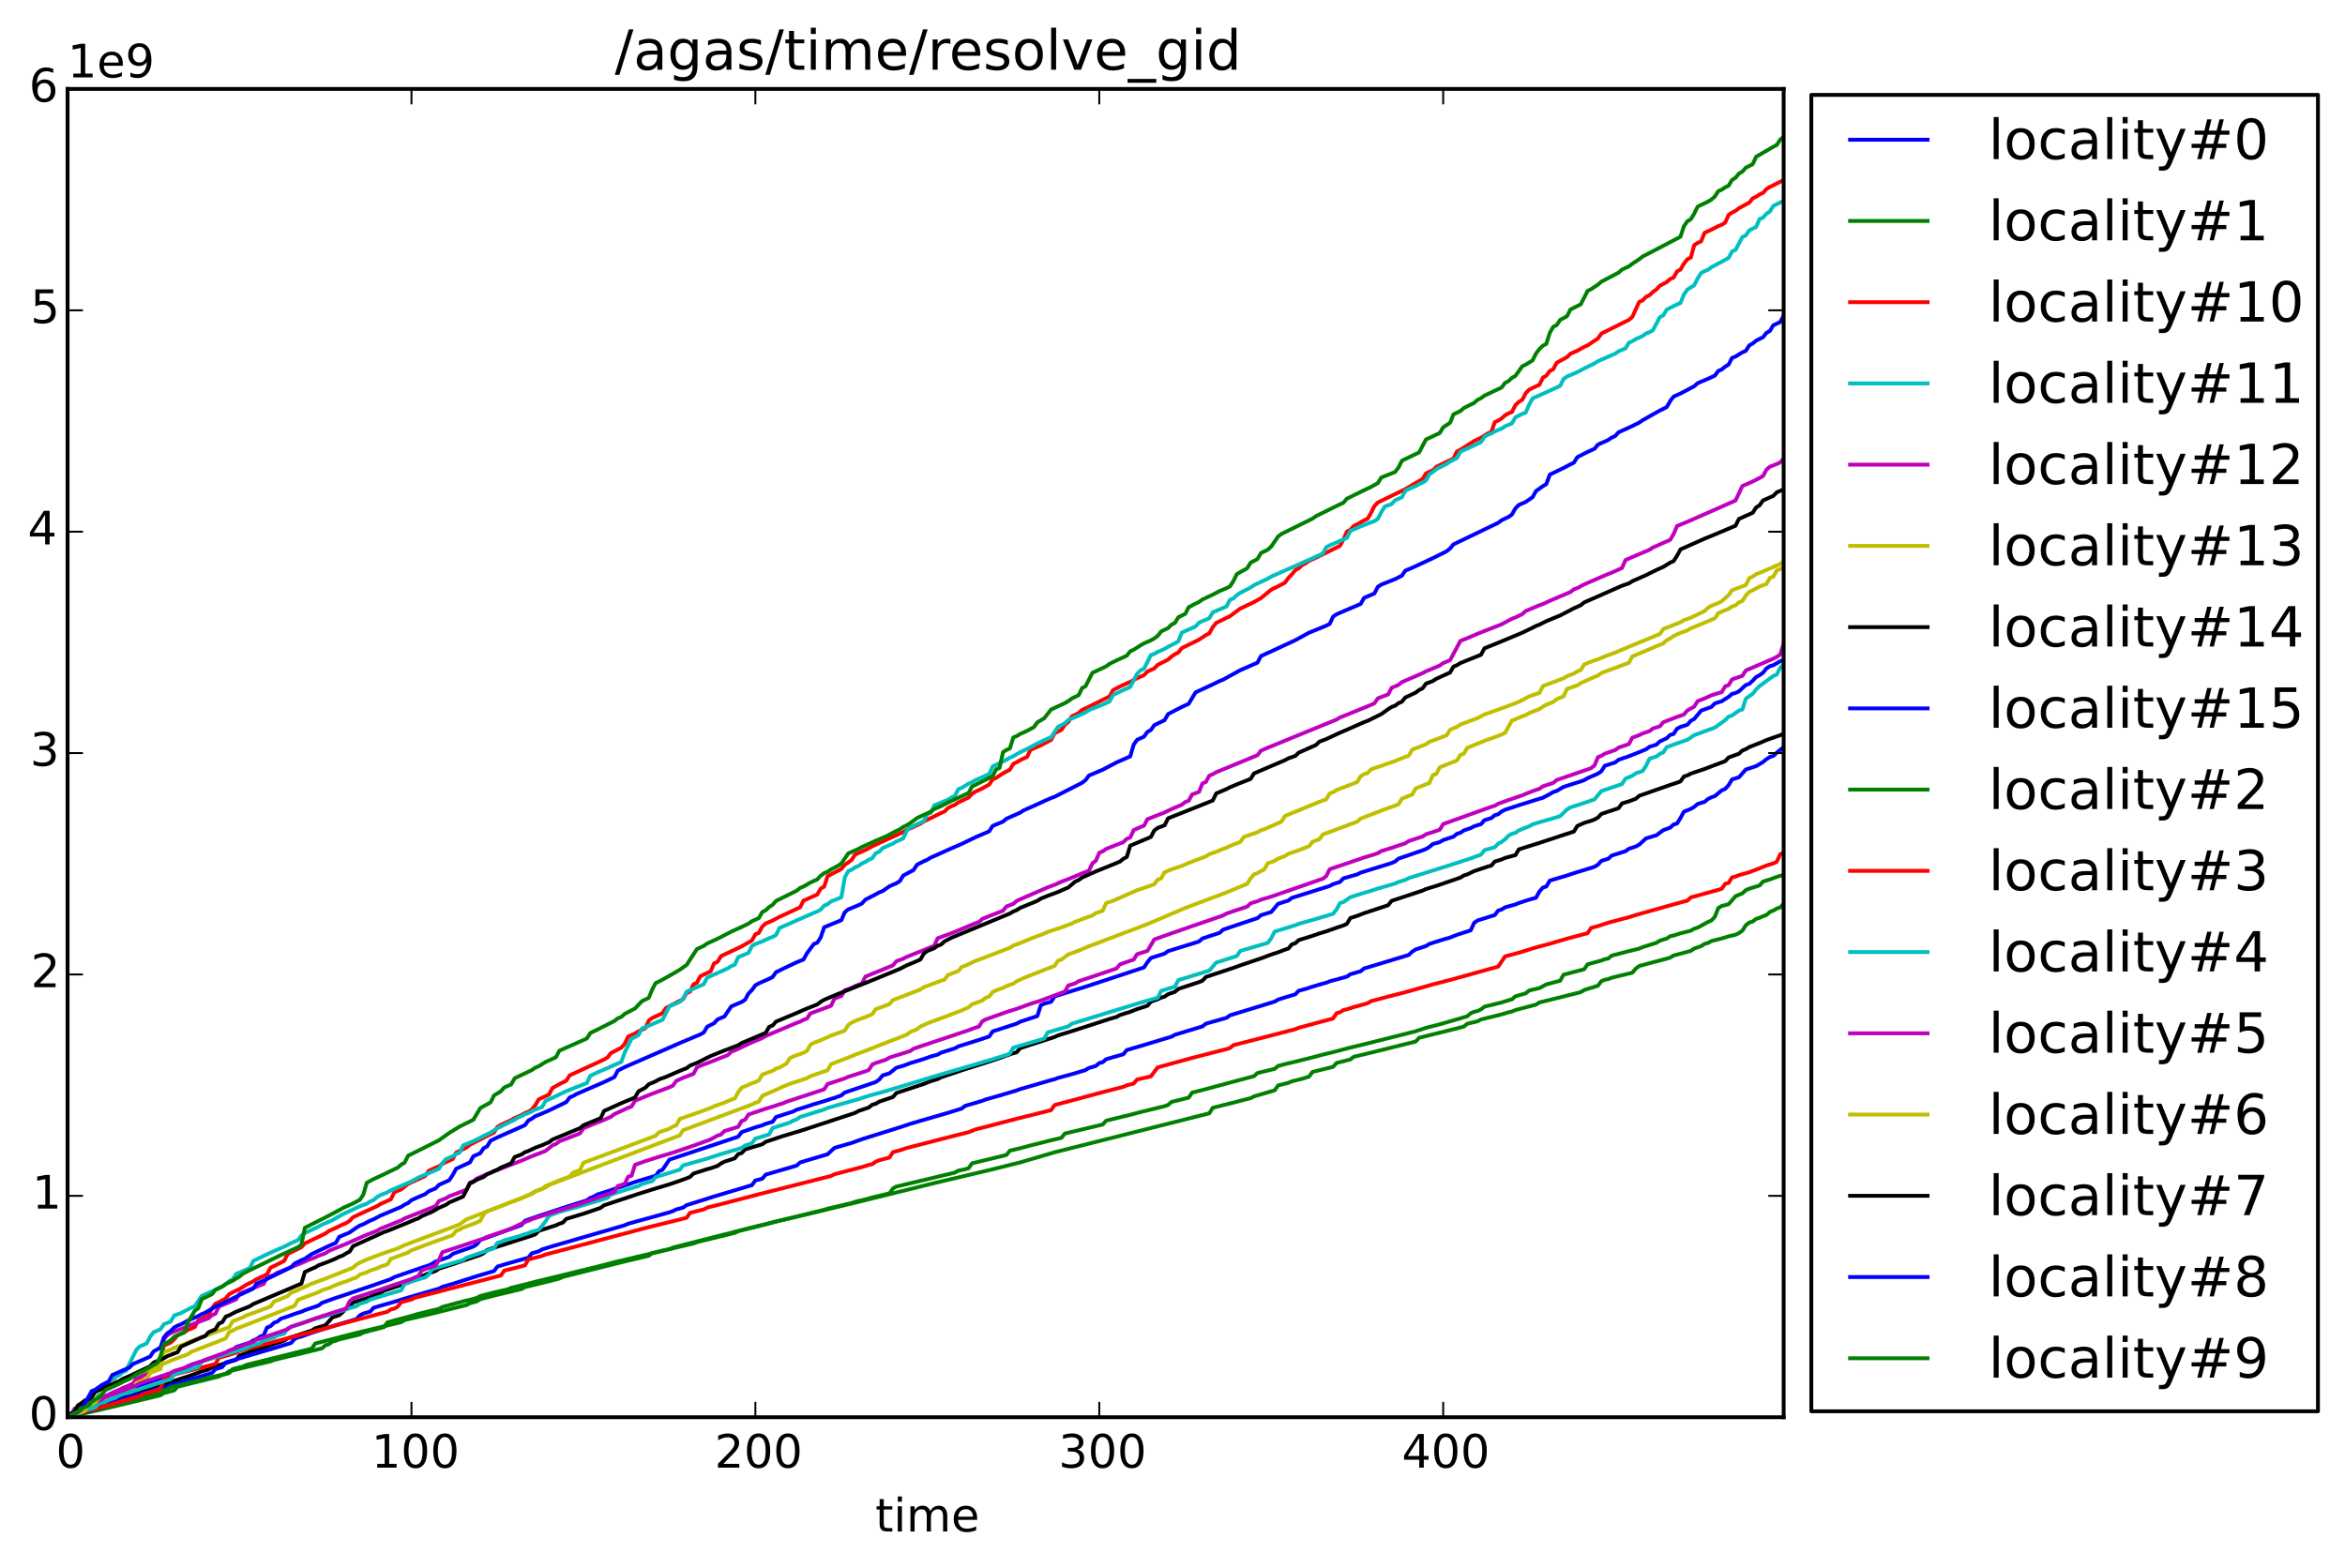 <?xml version="1.0" encoding="utf-8" standalone="no"?>
<!DOCTYPE svg PUBLIC "-//W3C//DTD SVG 1.1//EN"
  "http://www.w3.org/Graphics/SVG/1.1/DTD/svg11.dtd">
<!-- Created with matplotlib (http://matplotlib.org/) -->
<svg height="408pt" version="1.1" viewBox="0 0 610 408" width="610pt" xmlns="http://www.w3.org/2000/svg" xmlns:xlink="http://www.w3.org/1999/xlink">
 <defs>
  <style type="text/css">
*{stroke-linecap:butt;stroke-linejoin:round;}
  </style>
 </defs>
 <g id="figure_1">
  <g id="patch_1">
   <path d="
M0 408.169
L610.164 408.169
L610.164 0
L0 0
z
" style="fill:#ffffff;"/>
  </g>
  <g id="axes_1">
   <g id="patch_2">
    <path d="
M17.575 368.742
L463.975 368.742
L463.975 23.142
L17.575 23.142
z
" style="fill:#ffffff;"/>
   </g>
   <g id="line2d_1">
    <path clip-path="url(#pf51f381abf)" d="
M17.575 368.277
L24.732 365.994
L31.888 363.718
L32.783 362.628
L35.467 361.571
L36.361 360.414
L46.202 357.118
L47.096 356.681
L47.991 356.44
L48.886 356.065
L49.78 355.053
L51.569 354.493
L57.831 352.436
L60.515 351.551
L61.41 350.485
L64.988 349.319
L65.883 348.764
L66.777 348.41
L67.672 347.751
L68.567 347.454
L69.461 345.416
L70.356 345.062
L71.25 344.185
L72.145 343.856
L73.04 343.115
L74.829 342.516
L76.618 341.858
L78.407 341.299
L79.302 340.889
L81.985 339.996
L82.88 339.664
L83.775 338.973
L85.564 338.329
L87.353 337.698
L90.037 336.807
L93.615 335.573
L96.299 334.675
L101.666 332.802
L102.561 332.293
L105.245 331.355
L109.718 329.815
L111.507 329.238
L112.401 328.838
L113.296 328.247
L116.874 326.993
L117.769 326.239
L119.558 325.584
L123.137 324.338
L124.031 323.737
L124.926 322.637
L135.661 318.733
L136.555 317.63
L138.345 316.996
L140.134 316.377
L141.923 315.791
L146.396 314.286
L152.658 312.315
L153.553 311.679
L154.447 311.35
L155.342 310.809
L158.026 309.951
L166.077 307.246
L170.55 305.92
L171.444 304.722
L172.339 304.361
L174.128 301.72
L192.02 295.752
L192.914 294.559
L196.493 293.315
L198.282 292.797
L199.177 292.397
L200.966 291.881
L201.86 290.639
L203.65 290.059
L206.333 289.196
L207.228 288.73
L209.912 287.896
L211.701 287.298
L214.385 286.507
L216.174 285.911
L217.068 285.66
L218.858 284.998
L219.752 284.258
L227.803 281.523
L228.698 280.905
L229.593 279.811
L231.382 279.257
L233.171 277.812
L234.96 277.297
L236.749 276.627
L240.328 275.524
L242.117 274.889
L243.906 274.389
L244.801 273.885
L247.484 273.036
L248.379 272.778
L249.274 272.261
L254.641 270.572
L257.325 269.681
L258.219 268.361
L264.482 266.321
L265.376 265.837
L269.849 264.354
L270.744 261.548
L271.638 261.141
L273.428 260.65
L274.322 259.256
L276.111 258.682
L282.373 256.728
L297.581 251.71
L298.476 250.358
L299.371 249.26
L302.949 248.117
L303.844 247.467
L311.895 244.966
L312.789 244.175
L317.262 242.705
L318.157 241.894
L319.946 241.276
L324.419 239.77
L327.103 238.886
L327.997 238.129
L330.681 237.287
L332.47 235.156
L334.26 234.583
L335.154 234.314
L336.049 233.611
L345.889 230.518
L346.784 230.04
L348.573 229.455
L349.468 228.532
L353.046 227.503
L353.941 227.047
L361.992 224.552
L362.886 224.151
L363.781 223.401
L370.043 221.251
L370.938 220.893
L371.832 220.358
L372.727 219.596
L374.516 219.102
L375.411 218.569
L378.094 217.689
L378.989 216.94
L379.884 216.682
L380.778 216.065
L382.567 215.457
L383.462 214.981
L385.251 214.432
L386.146 213.392
L387.935 212.854
L388.83 212.101
L389.724 211.857
L390.619 211.131
L391.513 210.683
L395.092 209.505
L400.459 207.818
L401.354 207.565
L403.143 206.606
L404.038 206.074
L404.932 205.791
L406.721 204.737
L409.405 203.868
L411.194 203.309
L412.089 202.984
L412.983 202.46
L415.667 201.288
L416.562 200.664
L417.456 199.25
L420.14 198.378
L421.035 197.677
L423.718 196.762
L426.402 195.695
L428.191 194.951
L429.086 194.297
L430.875 193.749
L431.77 192.898
L433.559 192.073
L434.454 191.204
L435.348 190.958
L436.243 189.6
L437.137 189.131
L438.927 188.574
L439.821 187.538
L440.716 187.063
L442.505 184.888
L445.189 183.93
L446.083 183.013
L447.872 182.453
L449.662 181.301
L450.556 180.537
L451.451 180.307
L452.345 179.87
L454.135 178.233
L455.029 177.927
L455.924 177.116
L456.818 176.153
L457.713 175.677
L458.607 175.037
L459.502 173.907
L460.397 173.336
L461.291 173.072
L463.08 172.049
L463.975 171.695
L463.975 171.695" style="fill:none;stroke:#0000ff;stroke-linecap:square;"/>
   </g>
   <g id="line2d_2">
    <path clip-path="url(#pf51f381abf)" d="
M17.575 368.723
L22.942 367.483
L26.521 366.685
L41.729 363.031
L42.623 362.455
L45.307 361.754
L46.202 360.808
L56.937 358.136
L57.831 357.7
L59.621 357.259
L60.515 356.223
L62.304 355.761
L63.199 355.574
L64.094 355.119
L81.091 350.892
L81.985 349.566
L92.721 346.796
L104.35 343.998
L105.245 343.453
L110.612 342.212
L113.296 341.558
L121.347 339.546
L122.242 339.07
L124.031 338.596
L124.926 338.018
L129.399 336.878
L135.661 335.379
L136.555 334.879
L142.817 333.361
L145.501 332.657
L146.396 332.233
L158.92 329.097
L163.393 327.987
L168.761 326.735
L169.655 326.044
L172.339 325.389
L174.128 325.007
L175.023 324.6
L194.704 319.579
L196.493 319.137
L200.966 318.055
L203.65 317.394
L214.385 314.772
L215.279 314.466
L217.963 313.862
L221.541 313.013
L222.436 312.679
L225.12 312.058
L226.909 311.56
L230.487 310.704
L231.382 310.482
L232.276 309.232
L233.171 308.725
L248.379 305.09
L249.274 304.593
L251.063 304.221
L251.957 303.94
L252.852 302.679
L261.798 300.506
L262.692 299.383
L265.376 298.758
L268.06 298.026
L270.744 297.372
L272.533 296.891
L274.322 296.469
L276.111 296.042
L277.006 294.923
L286.846 292.579
L287.741 291.58
L294.003 290.051
L296.687 289.343
L302.949 287.81
L303.844 287.496
L304.738 286.703
L309.211 285.588
L310.106 284.28
L312.789 283.603
L320.841 281.429
L326.208 280
L327.103 279.19
L331.576 278.098
L332.47 277.346
L334.26 276.873
L337.838 276.011
L342.311 274.884
L344.1 274.391
L346.784 273.747
L351.257 272.566
L353.941 271.929
L368.254 268.321
L370.938 267.428
L374.516 266.51
L377.2 265.737
L379.884 264.956
L381.673 264.41
L382.567 263.638
L383.462 263.258
L384.357 263.048
L385.251 262.606
L386.146 261.921
L390.619 260.821
L392.408 260.25
L393.302 260.01
L394.197 259.228
L396.881 258.448
L397.775 257.711
L400.459 257.08
L402.248 256.124
L404.932 255.406
L405.827 255.179
L406.721 253.601
L410.3 252.656
L412.089 252.181
L412.983 250.899
L416.562 249.912
L417.456 249.568
L418.351 249.385
L419.246 248.637
L423.718 247.476
L426.402 246.818
L427.297 246.426
L430.875 245.307
L431.77 244.743
L433.559 244.202
L434.454 243.586
L435.348 243.416
L437.137 242.833
L439.821 242.152
L440.716 241.637
L441.61 241.357
L444.294 239.875
L445.189 239.504
L446.083 238.517
L446.978 236.231
L447.872 235.73
L449.662 235.257
L451.451 233.189
L453.24 232.437
L454.135 231.605
L455.029 231.221
L457.713 230.397
L458.607 229.364
L460.397 228.821
L462.186 228.159
L463.975 227.607
L463.975 227.607" style="fill:none;stroke:#008000;stroke-linecap:square;"/>
   </g>
   <g id="line2d_3">
    <path clip-path="url(#pf51f381abf)" d="
M17.575 368.722
L18.47 368.273
L19.364 367.905
L20.259 367.504
L21.153 366.658
L22.048 366.305
L22.942 365.589
L24.732 364.685
L27.416 363.498
L28.31 363.073
L29.205 362.524
L36.361 359.15
L37.256 357.458
L38.151 356.945
L39.94 356.152
L40.834 354.836
L41.729 354.449
L42.623 350.096
L44.413 349.318
L45.307 348.486
L46.202 347.385
L47.991 346.582
L48.886 346.026
L50.675 345.266
L51.569 343.55
L54.253 342.22
L55.148 340.418
L56.042 339.192
L56.937 338.821
L58.726 337.817
L59.621 336.72
L61.41 335.79
L62.304 335.394
L64.094 334.253
L65.883 333.376
L66.777 332.794
L68.567 331.992
L69.461 331.532
L70.356 329.85
L72.145 328.977
L73.934 328.058
L74.829 326.262
L78.407 324.501
L79.302 323.515
L84.669 320.927
L85.564 320.276
L87.353 319.47
L89.142 318.599
L90.037 318.227
L90.931 317.657
L91.826 316.707
L93.615 315.872
L98.088 313.815
L98.983 313.254
L101.666 312.048
L102.561 310.209
L104.35 309.486
L106.139 308.045
L110.612 305.958
L111.507 304.639
L113.296 303.802
L114.191 303.438
L115.085 302.787
L117.769 301.557
L118.664 299.872
L121.347 298.58
L122.242 297.838
L126.715 295.548
L128.504 294.674
L129.399 293.194
L130.293 292.66
L132.977 291.425
L133.872 290.896
L135.661 290.1
L136.555 289.597
L137.45 289.239
L138.345 288.665
L139.239 287.561
L140.134 286.033
L142.817 284.781
L143.712 283.091
L145.501 282.065
L147.29 281.206
L148.185 279.795
L157.131 275.66
L158.026 275.153
L158.92 273.991
L161.604 272.595
L162.498 271.605
L163.393 269.7
L165.182 268.903
L166.077 268.336
L167.866 267.515
L168.761 265.533
L169.655 264.864
L171.444 264.055
L172.339 263.578
L173.234 262.258
L175.917 260.864
L177.706 259.956
L178.601 258.374
L179.496 258.017
L180.39 256.107
L181.285 255.691
L182.179 253.993
L184.863 252.707
L185.758 250.643
L186.652 250.252
L187.547 248.775
L192.914 246.232
L195.598 244.689
L196.493 243.08
L197.387 242.726
L198.282 241.082
L199.177 240.275
L200.966 239.504
L202.755 238.557
L208.122 236.067
L209.017 234.322
L212.595 232.745
L213.49 231.194
L214.385 230.69
L215.279 227.975
L218.858 226.088
L219.752 225.015
L221.541 223.757
L222.436 222.357
L225.12 221.143
L226.909 220.181
L234.96 216.466
L235.855 215.938
L239.433 214.314
L240.328 213.726
L244.801 211.521
L245.695 211.149
L246.59 210.253
L247.484 209.764
L248.379 209.406
L249.274 208.791
L251.957 207.501
L252.852 206.548
L253.747 205.961
L255.536 205.128
L257.325 204.116
L258.219 202.764
L259.114 202.401
L260.903 201.216
L262.692 200.257
L263.587 198.754
L264.482 198.326
L265.376 197.773
L267.165 196.942
L268.06 195.094
L270.744 193.932
L273.428 192.502
L274.322 190.776
L276.111 189.894
L277.006 188.567
L277.9 187.869
L278.795 186.388
L280.584 185.541
L281.479 184.718
L283.268 183.872
L288.636 181.198
L289.53 179.545
L291.319 178.622
L294.003 177.4
L295.792 176.459
L297.581 175.661
L298.476 174.73
L300.265 173.913
L301.16 172.977
L303.844 171.622
L304.738 170.83
L305.633 170.214
L306.527 169.759
L307.422 168.614
L311.895 166.438
L313.684 165.233
L314.579 164.796
L315.473 163.151
L316.368 162.072
L319.946 160.318
L322.63 158.331
L326.208 156.646
L327.997 155.626
L330.681 153.42
L332.47 152.543
L334.26 151.609
L335.154 150.361
L336.049 149.441
L336.943 148.344
L337.838 147.87
L338.733 146.998
L339.627 146.568
L340.522 145.924
L342.311 145.121
L348.573 142.013
L349.468 140.344
L350.362 138.307
L351.257 137.85
L352.151 136.855
L353.046 136.432
L354.835 135.386
L355.73 135.001
L356.624 133.474
L357.519 131.672
L358.413 130.732
L365.57 127.261
L369.149 125.14
L370.043 124.657
L370.938 123.173
L372.727 122.358
L373.621 121.457
L378.094 119.294
L378.989 117.451
L379.884 117.025
L383.462 114.737
L385.251 113.896
L387.04 112.769
L387.935 112.385
L388.83 109.84
L389.724 109.422
L390.619 108.859
L391.513 108.05
L392.408 107.535
L393.302 107.189
L394.197 105.419
L395.092 104.542
L395.986 104.03
L396.881 102.306
L397.775 101.386
L399.565 100.503
L400.459 100.102
L401.354 98.242
L402.248 97.736
L403.143 96.522
L404.038 96.082
L404.932 94.398
L407.616 92.914
L408.51 92.042
L410.3 91.251
L412.089 90.26
L412.983 89.853
L415.667 88.052
L416.562 86.797
L422.824 83.663
L423.718 83.232
L424.613 82.457
L426.402 78.538
L427.297 78.161
L428.191 77.229
L429.086 76.815
L429.981 75.96
L430.875 75.314
L431.77 74.344
L433.559 73.392
L434.454 72.59
L435.348 72.208
L436.243 70.611
L437.137 70.137
L438.032 68.591
L438.927 67.466
L439.821 67.008
L440.716 63.775
L441.61 63.203
L442.505 62.794
L443.399 60.575
L445.189 59.742
L446.978 58.833
L447.872 58.461
L448.767 57.926
L449.662 55.914
L450.556 55.302
L451.451 54.86
L452.345 54.169
L455.029 52.718
L455.924 51.604
L456.818 51.19
L457.713 50.586
L458.607 50.191
L459.502 49.192
L460.397 48.638
L463.08 47.303
L463.975 46.836
L463.975 46.836" style="fill:none;stroke:#ff0000;stroke-linecap:square;"/>
   </g>
   <g id="line2d_4">
    <path clip-path="url(#pf51f381abf)" d="
M17.575 368.717
L18.47 368.113
L20.259 367.403
L21.153 366.859
L22.048 366.519
L22.942 365.904
L23.837 364.707
L24.732 364.354
L25.626 362.99
L26.521 362.584
L27.416 360.594
L29.205 359.795
L30.099 358.159
L30.994 357.827
L31.888 357.015
L32.783 356.682
L34.572 353.015
L35.467 351.188
L36.361 350.317
L38.151 349.542
L39.045 347.773
L39.94 346.635
L41.729 345.866
L42.623 344.544
L44.413 343.838
L45.307 342.28
L47.096 341.627
L49.78 340.212
L50.675 339.851
L52.464 337.177
L57.831 334.752
L58.726 334.127
L59.621 333.312
L60.515 332.901
L61.41 331.478
L64.988 329.927
L65.883 328.079
L68.567 326.761
L70.356 325.924
L73.934 324.35
L75.723 323.433
L77.513 322.665
L78.407 321.444
L79.302 320.828
L82.88 319.129
L83.775 318.645
L85.564 317.872
L86.458 317.471
L89.142 315.938
L90.931 315.114
L93.615 313.84
L95.404 313.186
L96.299 312.584
L97.193 312.242
L98.088 311.455
L98.983 310.932
L100.772 310.233
L101.666 309.709
L106.139 307.781
L107.929 306.889
L108.823 306.372
L114.191 304.1
L115.085 302.612
L115.98 301.603
L117.769 300.808
L118.664 300.217
L119.558 299.887
L120.453 298.032
L123.137 296.899
L127.609 294.662
L129.399 293.537
L133.872 291.327
L134.766 290.748
L135.661 290.387
L136.555 289.904
L137.45 289.578
L139.239 288.706
L141.028 288.029
L141.923 286.413
L143.712 285.642
L145.501 284.754
L147.29 283.914
L152.658 281.776
L153.553 279.899
L155.342 279.059
L158.92 277.491
L160.709 276.688
L161.604 276.335
L162.498 273.864
L164.288 270.258
L166.077 269.344
L166.971 267.622
L171.444 265.717
L172.339 265.32
L174.128 261.834
L176.812 260.667
L177.706 259.851
L178.601 258.035
L183.074 256.061
L183.969 254.342
L189.336 251.946
L190.231 251.339
L191.125 251.019
L192.02 249.046
L194.704 247.934
L195.598 246.125
L196.493 245.632
L198.282 244.939
L200.071 244.104
L200.966 243.758
L201.86 243.282
L202.755 241.461
L211.701 237.504
L212.595 237.156
L213.49 236.651
L214.385 235.636
L215.279 235.249
L216.174 234.553
L218.858 233.469
L219.752 228.327
L220.647 226.665
L221.541 226.298
L222.436 225.662
L223.331 225.299
L224.225 224.653
L225.12 224.253
L226.014 223.685
L226.909 223.278
L227.803 222.009
L228.698 221.614
L229.593 220.66
L232.276 219.482
L233.171 218.918
L234.066 218.574
L234.96 218.106
L235.855 216.17
L236.749 215.281
L240.328 213.624
L241.222 211.828
L242.117 211.464
L243.011 209.551
L245.695 208.446
L246.59 208.067
L247.484 207.507
L248.379 207.113
L249.274 205.329
L250.168 204.998
L251.957 203.908
L252.852 203.524
L253.747 202.97
L255.536 202.201
L257.325 201.368
L258.219 199.417
L261.798 197.679
L262.692 197.143
L263.587 196.754
L265.376 195.71
L267.165 194.85
L269.849 193.434
L271.638 192.567
L273.428 191.804
L275.217 189.113
L277.006 188.193
L277.9 187.334
L280.584 186.198
L282.373 185.352
L283.268 184.748
L286.846 183.341
L288.636 182.5
L289.53 180.842
L291.319 179.942
L294.003 178.742
L295.792 175.303
L296.687 174.395
L297.581 174.002
L299.371 170.445
L300.265 170.119
L301.16 169.609
L302.949 168.838
L303.844 168.281
L305.633 167.381
L306.527 166.835
L307.422 164.587
L311 162.989
L311.895 161.993
L314.579 160.841
L315.473 159.317
L319.052 157.792
L319.946 156.052
L320.841 155.707
L321.735 154.829
L322.63 154.245
L325.314 152.868
L326.208 152.245
L329.787 150.561
L330.681 150.013
L341.416 145.258
L344.1 144.013
L344.995 142.38
L345.889 141.897
L348.573 140.744
L350.362 139.969
L351.257 138.131
L353.941 136.951
L356.624 135.926
L357.519 135.581
L358.413 135.004
L359.308 133.278
L360.203 131.812
L361.992 131.143
L362.886 130.176
L364.676 129.392
L365.57 127.674
L367.359 126.833
L368.254 126.488
L369.149 125.963
L370.043 125.568
L370.938 124.98
L371.832 123.404
L372.727 122.803
L373.621 122.051
L376.305 120.709
L377.2 120.081
L378.989 119.185
L379.884 117.51
L382.567 116.311
L384.357 115.449
L385.251 115.046
L386.146 113.659
L387.04 113.129
L387.935 112.782
L388.83 112.255
L390.619 111.497
L391.513 110.912
L393.302 110.156
L394.197 108.587
L395.986 107.688
L396.881 107.348
L397.775 105.271
L398.67 103.658
L401.354 102.459
L403.143 101.64
L405.827 100.408
L406.721 98.611
L407.616 97.98
L410.3 96.816
L412.089 95.871
L414.773 94.546
L415.667 93.978
L419.246 92.406
L420.14 92.032
L421.035 91.393
L422.824 90.666
L423.718 89.16
L424.613 88.778
L425.508 88.219
L427.297 87.426
L428.191 86.764
L429.086 86.417
L429.981 85.91
L431.77 82.513
L432.664 82.072
L433.559 80.556
L435.348 79.637
L437.137 78.821
L438.032 76.615
L438.927 75.332
L440.716 74.227
L441.61 72.415
L442.505 71.031
L443.399 70.544
L444.294 70.19
L445.189 69.51
L447.872 68.092
L449.662 67.091
L450.556 65.418
L451.451 65.031
L453.24 61.662
L454.135 61.258
L455.029 59.947
L456.818 59.05
L457.713 56.989
L458.607 56.631
L459.502 55.607
L460.397 55.019
L461.291 53.578
L463.08 52.682
L463.975 52.249
L463.975 52.249" style="fill:none;stroke:#00bfbf;stroke-linecap:square;"/>
   </g>
   <g id="line2d_5">
    <path clip-path="url(#pf51f381abf)" d="
M17.575 368.716
L18.47 368.271
L19.364 366.527
L20.259 366.207
L21.153 365.706
L23.837 364.632
L27.416 363.22
L30.099 361.957
L30.994 361.643
L31.888 361.16
L33.678 360.504
L34.572 360.071
L35.467 358.58
L37.256 357.886
L39.045 357.152
L41.729 356.066
L42.623 348.496
L43.518 347.423
L44.413 346.839
L46.202 346.114
L47.991 345.444
L48.886 344.985
L54.253 342.978
L55.148 342.174
L56.042 341.798
L56.937 339.965
L61.41 338.087
L62.304 336.572
L66.777 334.771
L68.567 334.057
L69.461 332.367
L71.25 331.691
L72.145 331.135
L79.302 328.242
L80.196 327.813
L81.985 327.178
L82.88 326.717
L84.669 326.074
L85.564 325.456
L90.037 323.632
L92.721 322.441
L94.51 321.638
L98.088 320.207
L98.983 319.678
L104.35 317.525
L105.245 317.011
L113.296 313.825
L114.191 312.464
L115.98 311.788
L116.874 311.242
L118.664 310.58
L121.347 309.527
L122.242 307.678
L123.137 307.342
L124.031 306.636
L125.82 305.866
L127.609 305.104
L130.293 304.07
L133.872 302.666
L135.661 301.972
L138.345 300.827
L141.923 299.44
L143.712 297.998
L144.607 297.638
L145.501 296.962
L150.869 294.895
L151.763 293.551
L155.342 292.052
L156.236 291.759
L158.92 290.576
L159.815 289.872
L161.604 289.053
L163.393 288.227
L164.288 287.889
L165.182 286.393
L168.761 284.922
L174.128 282.883
L175.023 282.486
L175.917 281.231
L177.706 280.427
L180.39 279.401
L181.285 277.735
L182.179 277.282
L184.863 276.29
L187.547 275.213
L189.336 274.521
L190.231 273.618
L191.125 273.307
L195.598 271.2
L198.282 270.079
L199.177 269.543
L207.228 266.134
L208.122 265.824
L209.017 265.335
L209.912 265.025
L210.806 263.675
L216.174 261.688
L217.068 259.821
L218.858 259.134
L219.752 257.665
L221.541 257.034
L222.436 256.544
L224.225 255.888
L225.12 254.086
L232.276 251.176
L233.171 250.097
L234.96 249.427
L235.855 248.955
L240.328 247.182
L243.011 246.069
L243.906 244.125
L247.484 242.813
L253.747 240.209
L254.641 239.891
L255.536 239.072
L257.325 238.356
L260.903 236.943
L261.798 235.852
L263.587 235.16
L264.482 234.389
L267.165 233.197
L272.533 230.883
L274.322 230.218
L276.111 229.404
L277.9 228.732
L281.479 227.231
L283.268 226.538
L284.163 224.623
L285.057 223.938
L285.952 221.884
L286.846 221.505
L287.741 220.862
L292.214 219.115
L293.108 218.242
L294.003 217.909
L294.898 215.969
L296.687 215.186
L297.581 214.825
L298.476 213.132
L302.949 211.385
L304.738 210.509
L307.422 209.378
L308.316 208.671
L309.211 208.336
L310.106 206.704
L311.895 206.031
L312.789 203.822
L313.684 203.467
L314.579 201.799
L315.473 201.442
L316.368 200.916
L327.103 196.489
L327.997 195.317
L329.787 194.537
L333.365 193.079
L336.049 191.973
L347.678 187.218
L348.573 186.668
L350.362 185.963
L356.624 183.406
L357.519 182.996
L358.413 181.698
L361.097 180.676
L361.992 178.957
L363.781 178.197
L364.676 177.467
L370.043 175.145
L370.938 174.671
L372.727 173.921
L374.516 173.159
L375.411 172.512
L377.2 171.775
L379.884 166.752
L381.673 166.046
L384.357 164.892
L389.724 162.779
L390.619 162.427
L393.302 160.98
L394.197 160.653
L395.986 159.783
L396.881 158.967
L400.459 157.471
L401.354 157.163
L403.143 156.318
L408.51 154.035
L409.405 153.34
L410.3 153.017
L412.089 152.051
L417.456 149.711
L419.246 148.993
L421.929 147.792
L422.824 145.724
L424.613 144.936
L429.086 143.036
L429.981 142.445
L434.454 140.463
L435.348 138.949
L436.243 136.857
L438.927 135.758
L440.716 134.974
L451.451 130.229
L453.24 126.457
L455.924 125.273
L457.713 124.366
L458.607 123.857
L459.502 122.194
L460.397 121.43
L462.186 120.732
L463.08 120.323
L463.975 119.278
L463.975 119.278" style="fill:none;stroke:#bf00bf;stroke-linecap:square;"/>
   </g>
   <g id="line2d_6">
    <path clip-path="url(#pf51f381abf)" d="
M17.575 368.584
L18.47 368.207
L19.364 367.923
L20.259 367.624
L21.153 367.189
L22.942 366.6
L23.837 366.146
L28.31 364.583
L29.205 364.051
L30.099 363.019
L33.678 361.684
L34.572 361.319
L35.467 359.818
L38.151 358.752
L39.045 357.195
L41.729 356.187
L42.623 351.787
L44.413 351.159
L45.307 350.688
L47.991 349.712
L48.886 349.268
L51.569 348.289
L53.359 347.596
L55.148 346.95
L59.621 345.33
L60.515 343.803
L63.199 342.732
L64.094 342.248
L65.883 341.617
L70.356 339.943
L71.25 338.668
L74.829 337.221
L75.723 336.313
L76.618 336.026
L81.091 333.986
L84.669 332.681
L90.931 330.175
L91.826 329.834
L92.721 329.021
L93.615 328.51
L95.404 327.705
L98.983 326.339
L103.456 324.816
L105.245 323.964
L110.612 321.931
L112.401 321.275
L119.558 318.575
L121.347 317.247
L138.345 310.66
L139.239 310.017
L141.923 308.958
L142.817 308.315
L145.501 307.287
L154.447 303.886
L156.236 303.217
L167.866 298.804
L176.812 295.416
L177.706 294.05
L180.39 293.053
L195.598 287.369
L196.493 286.924
L197.387 286.624
L198.282 285.132
L202.755 283.177
L203.65 282.715
L205.439 282.017
L209.017 280.819
L209.912 280.545
L210.806 280.002
L215.279 278.481
L216.174 276.871
L221.541 274.817
L222.436 274.404
L224.225 273.763
L231.382 270.933
L233.171 270.27
L235.855 269.208
L236.749 268.512
L238.539 267.813
L239.433 267.081
L241.222 266.253
L243.906 265.269
L246.59 264.248
L250.168 262.893
L251.957 262.086
L252.852 261.297
L255.536 260.316
L256.43 259.577
L257.325 259.298
L258.219 258.065
L260.009 257.331
L260.903 257.047
L261.798 256.563
L263.587 255.934
L264.482 255.305
L266.271 254.459
L273.428 251.645
L274.322 251.345
L275.217 249.964
L276.111 249.666
L277.9 248.313
L280.584 247.351
L283.268 246.183
L285.057 245.547
L287.741 244.499
L292.214 242.806
L298.476 240.439
L308.316 236.24
L319.052 232.199
L324.419 229.954
L325.314 228.543
L326.208 227.497
L327.103 227.171
L328.892 226.159
L329.787 224.603
L331.576 223.999
L332.47 223.402
L334.26 222.718
L335.154 222.141
L336.943 221.547
L338.733 220.87
L340.522 220.179
L341.416 219.032
L343.205 218.372
L344.1 217.122
L353.046 213.784
L353.941 212.983
L360.203 210.576
L363.781 209.288
L364.676 207.806
L367.359 206.723
L368.254 205.138
L371.832 203.709
L372.727 201.661
L373.621 201.366
L374.516 199.646
L378.989 197.867
L379.884 196.427
L380.778 196.125
L381.673 194.562
L385.251 193.127
L387.04 192.398
L387.935 192.128
L389.724 191.45
L390.619 191.129
L391.513 190.669
L393.302 187.456
L394.197 187.139
L395.986 186.354
L396.881 186.065
L397.775 185.516
L400.459 184.493
L401.354 183.858
L402.248 183.364
L404.038 182.631
L404.932 181.917
L406.721 181.188
L407.616 179.24
L410.3 178.327
L411.194 177.731
L414.773 176.13
L415.667 175.768
L416.562 175.107
L422.824 172.761
L423.718 172.45
L424.613 170.786
L432.664 167.395
L433.559 166.565
L434.454 166.109
L435.348 165.488
L437.137 164.656
L438.927 164.023
L439.821 163.48
L444.294 161.64
L446.083 160.87
L446.978 159.525
L449.662 158.399
L450.556 157.786
L451.451 157.486
L452.345 156.744
L453.24 156.368
L454.135 154.938
L455.029 154.002
L455.924 153.588
L457.713 152.601
L459.502 151.951
L460.397 150.368
L461.291 150.059
L462.186 148.406
L463.975 147.678
L463.975 147.678" style="fill:none;stroke:#bfbf00;stroke-linecap:square;"/>
   </g>
   <g id="line2d_7">
    <path clip-path="url(#pf51f381abf)" d="
M17.575 368.737
L18.47 368.302
L20.259 367.805
L21.153 367.424
L22.942 366.925
L24.732 366.317
L27.416 365.498
L29.205 364.962
L30.099 364.511
L32.783 363.658
L34.572 363.067
L35.467 362.681
L36.361 362.418
L37.256 361.884
L39.94 361.018
L49.78 357.821
L52.464 356.826
L54.253 356.318
L55.148 355.779
L60.515 354.085
L61.41 353.821
L62.304 352.655
L73.934 348.822
L74.829 348.217
L79.302 346.778
L81.091 346.17
L81.985 345.605
L84.669 344.784
L86.458 342.777
L88.248 342.176
L89.142 341.412
L90.037 340.407
L90.931 340.063
L91.826 338.895
L93.615 338.337
L96.299 337.477
L97.193 336.97
L98.983 336.387
L99.877 335.804
L104.35 334.333
L107.034 333.365
L107.929 332.629
L109.718 332.073
L111.507 331.29
L113.296 330.696
L114.191 330.079
L115.98 329.516
L118.664 328.621
L124.926 326.506
L125.82 326.053
L126.715 325.222
L134.766 322.639
L137.45 321.79
L139.239 321.163
L140.134 320.253
L141.923 319.668
L144.607 318.812
L145.501 318.388
L146.396 318.107
L147.29 317.141
L151.763 315.793
L153.553 315.189
L156.236 314.263
L157.131 313.594
L163.393 311.515
L166.077 310.617
L169.655 309.495
L174.128 308.144
L176.812 307.227
L178.601 306.582
L179.496 306.223
L180.39 305.345
L183.969 304.195
L184.863 303.954
L186.652 303.355
L187.547 302.71
L188.442 302.247
L191.125 301.382
L192.02 300.273
L192.914 300.018
L193.809 299.058
L198.282 297.723
L199.177 297.089
L203.65 295.587
L208.122 294.252
L209.912 293.676
L222.436 289.556
L223.331 289.059
L226.014 288.146
L226.909 287.421
L227.803 287.183
L228.698 286.638
L232.276 285.429
L233.171 284.389
L240.328 282.014
L242.117 281.307
L243.906 280.77
L244.801 280.288
L250.168 278.477
L257.325 276.196
L260.009 275.3
L261.798 274.645
L263.587 274.033
L264.482 273.788
L265.376 272.711
L274.322 269.81
L275.217 269.396
L278.795 268.301
L288.636 265.106
L290.425 264.592
L291.319 264.091
L294.003 263.253
L295.792 262.553
L298.476 261.689
L299.371 260.62
L301.16 259.996
L302.054 259.559
L302.949 259.298
L303.844 258.681
L305.633 258.056
L306.527 257.3
L311.895 255.523
L312.789 255.167
L313.684 254.191
L320.841 251.823
L322.63 251.172
L327.997 249.359
L330.681 248.356
L332.47 247.774
L334.26 247.08
L335.154 246.797
L336.049 245.7
L336.943 245.431
L337.838 244.598
L341.416 243.491
L343.205 242.855
L344.995 242.326
L347.678 241.377
L349.468 240.785
L350.362 240.384
L351.257 238.86
L353.046 238.29
L354.835 237.591
L356.624 237.003
L361.097 235.524
L361.992 234.388
L369.149 232.017
L370.043 231.726
L370.938 231.306
L373.621 230.489
L378.989 228.652
L379.884 228.342
L380.778 227.783
L381.673 227.511
L383.462 226.652
L387.04 225.456
L387.935 225.213
L388.83 224.163
L390.619 223.608
L391.513 223.219
L394.197 222.493
L395.092 220.997
L400.459 219.301
L403.143 218.418
L405.827 217.526
L409.405 216.363
L410.3 214.909
L412.089 214.105
L413.878 213.554
L414.773 213.212
L415.667 212.724
L416.562 211.774
L421.035 210.274
L421.929 209.035
L423.718 208.499
L425.508 207.836
L426.402 207.05
L434.454 204.229
L436.243 203.643
L437.137 203.315
L438.032 202.029
L438.927 201.758
L439.821 201.28
L443.399 200.075
L446.083 199.047
L448.767 198.05
L449.662 197.081
L452.345 196.108
L453.24 195.272
L454.135 194.918
L455.029 194.373
L457.713 193.329
L459.502 192.554
L462.186 191.607
L463.08 191.32
L463.975 190.857
L463.975 190.857" style="fill:none;stroke:#000000;stroke-linecap:square;"/>
   </g>
   <g id="line2d_8">
    <path clip-path="url(#pf51f381abf)" d="
M17.575 368.737
L18.47 368.441
L19.364 368.229
L21.153 367.685
L26.521 366.198
L27.416 365.32
L30.099 364.549
L32.783 363.796
L35.467 362.985
L39.94 361.712
L47.096 359.636
L47.991 359.421
L48.886 359.067
L51.569 358.311
L53.359 357.773
L55.148 357.212
L56.042 356.237
L57.831 355.682
L58.726 354.479
L62.304 353.423
L67.672 351.825
L72.145 350.521
L75.723 349.411
L76.618 348.384
L77.513 347.97
L78.407 347.75
L81.091 346.763
L84.669 345.635
L87.353 344.793
L92.721 343.209
L93.615 342.241
L94.51 341.762
L96.299 341.259
L97.193 340.251
L98.983 339.733
L102.561 338.709
L105.245 337.877
L107.929 337.085
L114.191 335.282
L115.085 334.808
L117.769 334.032
L124.031 332.032
L128.504 330.714
L129.399 329.544
L131.188 328.991
L137.45 327.217
L138.345 326.092
L140.134 325.585
L141.028 325.065
L143.712 324.241
L162.498 318.792
L163.393 318.394
L166.077 317.651
L169.655 316.676
L174.128 315.429
L175.023 315.117
L175.917 314.671
L177.706 314.193
L178.601 313.555
L183.074 312.155
L185.758 311.298
L188.442 310.5
L191.125 309.691
L195.598 308.349
L196.493 307.141
L198.282 306.688
L199.177 305.617
L207.228 303.267
L208.122 302.461
L209.912 301.914
L215.279 300.316
L217.068 298.657
L221.541 297.375
L224.225 296.398
L234.96 293.021
L236.749 292.411
L239.433 291.62
L246.59 289.541
L250.168 288.434
L251.063 287.721
L253.747 286.95
L255.536 286.404
L256.43 286.052
L260.009 285.044
L264.482 283.712
L265.376 283.362
L267.165 282.857
L273.428 281.024
L274.322 280.808
L275.217 280.455
L277.006 279.978
L279.69 279.234
L282.373 278.416
L283.268 277.866
L285.057 277.347
L285.952 276.582
L286.846 276.369
L287.741 275.587
L289.53 275.07
L292.214 274.301
L293.108 273.201
L296.687 272.155
L304.738 269.724
L305.633 269.225
L312.789 267.056
L313.684 266.345
L319.052 264.822
L319.946 264.174
L331.576 260.602
L332.47 260.082
L334.26 259.513
L336.943 258.71
L337.838 257.771
L339.627 257.295
L341.416 256.716
L344.1 255.919
L344.995 255.692
L345.889 255.328
L350.362 254.106
L351.257 253.488
L353.941 252.709
L354.835 251.965
L356.624 251.439
L365.57 248.728
L366.465 248.449
L367.359 247.604
L368.254 247.028
L370.938 246.144
L371.832 245.584
L375.411 244.443
L377.2 243.94
L378.989 243.219
L382.567 242.069
L383.462 240.115
L384.357 239.488
L388.83 238.08
L389.724 236.902
L390.619 236.64
L391.513 236.068
L394.197 235.33
L395.092 234.946
L397.775 234.08
L399.565 233.571
L400.459 231.928
L401.354 230.949
L402.248 230.639
L403.143 229.123
L407.616 227.793
L409.405 227.178
L411.194 226.644
L414.773 225.525
L415.667 224.971
L416.562 223.976
L418.351 223.435
L419.246 222.604
L422.824 221.479
L423.718 220.841
L425.508 220.248
L426.402 219.753
L428.191 218.123
L430.875 217.326
L432.664 215.994
L434.454 215.343
L435.348 214.524
L436.243 214.264
L437.137 212.832
L438.032 211.18
L439.821 210.466
L440.716 209.938
L441.61 209.175
L443.399 208.633
L444.294 207.881
L445.189 207.442
L446.083 207.129
L447.872 205.636
L448.767 205.25
L449.662 204.285
L450.556 202.791
L452.345 202.239
L454.135 200.206
L456.818 199.332
L458.607 198.271
L459.502 197.523
L460.397 196.951
L461.291 196.688
L462.186 195.831
L463.975 194.375
L463.975 194.375" style="fill:none;stroke:#0000ff;stroke-linecap:square;"/>
   </g>
   <g id="line2d_9">
    <path clip-path="url(#pf51f381abf)" d="
M17.575 368.72
L18.47 368.48
L19.364 368.289
L20.259 367.678
L25.626 366.395
L27.416 365.83
L39.94 362.831
L41.729 362.365
L42.623 361.668
L43.518 361.45
L44.413 360.898
L47.991 360.11
L49.78 359.624
L51.569 359.205
L53.359 358.705
L58.726 357.437
L59.621 356.772
L62.304 356.129
L67.672 354.825
L70.356 354.207
L71.25 353.85
L74.829 352.962
L77.513 352.352
L81.091 351.473
L83.775 350.807
L84.669 350.007
L85.564 349.752
L86.458 349.05
L87.353 348.832
L88.248 348.471
L92.721 347.427
L93.615 347.201
L94.51 346.708
L99.877 345.307
L100.772 344.057
L102.561 343.561
L106.139 342.609
L108.823 341.847
L114.191 340.523
L115.085 340.045
L120.453 338.599
L123.137 337.957
L124.031 337.677
L124.926 337.213
L128.504 336.275
L132.082 335.471
L132.977 335.078
L137.45 333.974
L139.239 333.492
L142.817 332.626
L152.658 330.221
L157.131 329.122
L159.815 328.394
L166.971 326.712
L169.655 326.083
L171.444 325.667
L176.812 324.37
L179.496 323.741
L180.39 323.539
L181.285 323.182
L191.125 320.782
L192.02 320.335
L199.177 318.563
L201.86 317.8
L206.333 316.788
L213.49 315.072
L216.174 314.428
L225.12 312.26
L226.909 311.803
L229.593 311.152
L243.011 307.823
L258.219 304.225
L265.376 302.436
L274.322 299.805
L314.579 289.664
L315.473 288.227
L321.735 286.651
L323.524 286.173
L325.314 285.736
L326.208 285.257
L331.576 283.687
L332.47 282.41
L335.154 281.732
L336.049 281.345
L338.733 280.685
L340.522 280.109
L341.416 278.901
L346.784 277.561
L347.678 276.568
L351.257 275.662
L352.151 274.957
L354.835 274.318
L358.413 273.439
L368.254 270.993
L369.149 270.008
L378.094 267.799
L380.778 267.108
L381.673 266.357
L383.462 265.94
L384.357 265.724
L385.251 265.245
L390.619 263.926
L392.408 263.387
L393.302 263.183
L394.197 262.795
L399.565 261.387
L400.459 260.817
L404.038 259.942
L411.194 258.139
L412.089 257.588
L415.667 256.469
L416.562 255.28
L417.456 254.929
L418.351 254.743
L419.246 254.391
L424.613 253.083
L425.508 252.023
L426.402 251.337
L429.086 250.609
L433.559 249.43
L434.454 249.162
L435.348 248.611
L438.032 247.891
L439.821 247.406
L440.716 246.79
L442.505 246.174
L443.399 245.583
L444.294 245.344
L445.189 244.849
L447.872 244.169
L449.662 243.619
L451.451 243.213
L452.345 242.775
L453.24 242.138
L454.135 240.734
L455.029 240.038
L455.924 239.763
L456.818 239.066
L457.713 238.8
L458.607 238.372
L459.502 238.082
L460.397 237.263
L461.291 236.905
L462.186 236.39
L463.08 236.088
L463.975 235.128
L463.975 235.128" style="fill:none;stroke:#008000;stroke-linecap:square;"/>
   </g>
   <g id="line2d_10">
    <path clip-path="url(#pf51f381abf)" d="
M17.575 368.721
L18.47 368.223
L26.521 366.084
L35.467 363.512
L36.361 363.315
L37.256 362.713
L40.834 361.73
L41.729 361.243
L42.623 358.823
L44.413 358.349
L45.307 357.635
L51.569 356.046
L53.359 355.571
L56.042 354.897
L56.937 353.246
L58.726 352.785
L60.515 352.229
L61.41 351.946
L62.304 351.46
L67.672 350.064
L76.618 347.715
L81.091 346.573
L82.88 346.063
L85.564 345.387
L88.248 344.605
L90.931 343.881
L100.772 341.295
L101.666 340.679
L102.561 340.477
L103.456 339.965
L104.35 338.804
L107.034 338.102
L107.929 337.649
L115.085 335.803
L130.293 331.856
L131.188 330.585
L133.872 329.929
L136.555 329.226
L137.45 327.678
L140.134 327.003
L141.028 326.772
L141.923 326.406
L168.761 319.277
L174.128 317.969
L178.601 316.846
L179.496 315.572
L183.074 314.664
L183.969 314.202
L185.758 313.751
L193.809 311.672
L197.387 310.724
L216.174 305.969
L217.068 305.511
L224.225 303.646
L226.014 303.088
L226.909 302.885
L227.803 302.261
L228.698 301.875
L231.382 301.167
L232.276 299.781
L234.066 299.292
L235.855 298.696
L244.801 296.382
L251.957 294.57
L253.747 293.856
L257.325 292.95
L260.903 292.005
L264.482 291.079
L273.428 288.834
L274.322 287.523
L285.952 284.399
L288.636 283.694
L292.214 282.778
L293.108 282.383
L294.898 281.919
L295.792 280.88
L299.371 280.063
L301.16 277.705
L310.106 275.248
L319.052 272.956
L319.946 272.679
L320.841 271.935
L336.943 267.785
L337.838 267.404
L346.784 264.991
L347.678 263.622
L348.573 263.378
L349.468 262.793
L350.362 262.599
L352.151 262.023
L353.941 261.537
L355.73 261.022
L356.624 260.491
L361.097 259.294
L365.57 258.151
L372.727 256.125
L377.2 254.969
L389.724 251.488
L391.513 248.839
L394.197 248.131
L395.986 247.618
L398.67 246.762
L400.459 246.259
L403.143 245.55
L407.616 244.227
L412.983 242.801
L413.878 241.434
L415.667 240.951
L418.351 240.071
L423.718 238.644
L425.508 238.073
L433.559 235.808
L438.032 234.567
L438.927 234.342
L439.821 233.49
L446.978 231.522
L447.872 231.231
L448.767 229.966
L449.662 229.709
L450.556 228.278
L451.451 228.064
L452.345 227.701
L455.029 226.948
L457.713 225.916
L459.502 225.201
L461.291 224.641
L462.186 224.227
L463.08 222.242
L463.975 221.877
L463.975 221.877" style="fill:none;stroke:#ff0000;stroke-linecap:square;"/>
   </g>
   <g id="line2d_11">
    <path clip-path="url(#pf51f381abf)" d="
M17.575 368.737
L21.153 367.455
L22.048 366.99
L24.732 366.187
L25.626 365.231
L27.416 364.71
L28.31 364.239
L30.099 363.665
L30.994 363.057
L35.467 361.679
L38.151 360.856
L44.413 358.842
L45.307 357.528
L47.991 356.813
L49.78 356.217
L51.569 355.688
L52.464 354.231
L58.726 352.344
L64.094 350.712
L64.988 350.254
L67.672 349.481
L68.567 348.823
L71.25 348
L72.145 347.493
L73.934 346.975
L74.829 345.561
L81.985 343.148
L85.564 342.136
L86.458 341.714
L89.142 340.96
L90.931 340.376
L92.721 339.868
L93.615 339.195
L95.404 338.681
L96.299 338.124
L102.561 336.223
L104.35 335.722
L105.245 334.012
L109.718 332.603
L110.612 332.371
L111.507 331.654
L112.401 330.198
L115.98 329.168
L120.453 327.829
L121.347 327.236
L127.609 325.095
L128.504 324.804
L129.399 323.36
L130.293 323.123
L131.188 322.706
L134.766 321.732
L136.555 321.103
L137.45 320.849
L138.345 320.465
L140.134 320.006
L141.923 317.792
L142.817 316.309
L145.501 315.305
L149.974 314.082
L155.342 312.495
L158.026 311.665
L158.92 310.8
L160.709 310.232
L162.498 309.647
L166.077 308.573
L166.971 308.087
L168.761 307.53
L169.655 307.318
L170.55 306.262
L175.917 304.599
L176.812 304.334
L177.706 303.217
L183.074 301.705
L188.442 300.002
L191.125 299.216
L192.914 298.686
L193.809 298.058
L195.598 297.449
L196.493 296.226
L197.387 296.007
L199.177 295.424
L200.071 295.166
L200.966 293.497
L205.439 292.082
L206.333 291.568
L207.228 291.249
L208.122 290.617
L214.385 288.675
L215.279 288.269
L223.331 285.976
L226.014 285.092
L229.593 284.122
L237.644 281.715
L239.433 281.155
L243.906 279.789
L248.379 278.498
L257.325 275.855
L259.114 275.311
L261.798 274.485
L262.692 274.146
L263.587 272.58
L267.165 271.529
L268.955 271.034
L271.638 270.215
L272.533 268.614
L277.006 267.305
L277.9 267.036
L278.795 266.356
L296.687 260.859
L301.16 259.589
L302.054 257.792
L304.738 256.985
L305.633 256.715
L306.527 255.009
L311.895 253.361
L314.579 252.523
L316.368 250.441
L321.735 248.743
L322.63 247.41
L329.787 245.318
L330.681 244.111
L331.576 242.389
L334.26 241.556
L336.943 240.73
L337.838 240.353
L340.522 239.616
L344.1 238.563
L346.784 237.751
L347.678 236.596
L348.573 234.957
L349.468 234.716
L351.257 233.432
L353.941 232.58
L356.624 231.77
L358.413 231.191
L362.886 229.886
L363.781 229.466
L365.57 228.929
L366.465 228.458
L378.094 224.804
L382.567 223.333
L385.251 222.373
L386.146 221.197
L388.83 220.43
L389.724 219.504
L390.619 219.049
L391.513 218.354
L392.408 217.436
L393.302 216.927
L394.197 216.7
L395.092 216.055
L397.775 214.983
L398.67 214.488
L400.459 213.929
L404.038 212.898
L405.827 212.349
L407.616 210.606
L408.51 210.068
L411.194 209.215
L414.773 207.979
L416.562 205.817
L421.929 203.998
L422.824 202.584
L424.613 201.85
L425.508 201.213
L427.297 200.592
L428.191 199.247
L429.086 197.396
L430.875 196.841
L431.77 196.132
L432.664 195.756
L433.559 194.403
L436.243 193.402
L438.927 192.487
L440.716 191.268
L446.083 189.3
L448.767 187.365
L449.662 186.455
L450.556 186.155
L452.345 184.875
L453.24 184.608
L454.135 181.78
L455.924 180.506
L456.818 179.37
L457.713 178.496
L461.291 175.883
L462.186 175.504
L463.08 173.747
L463.975 172.85
L463.975 172.85" style="fill:none;stroke:#00bfbf;stroke-linecap:square;"/>
   </g>
   <g id="line2d_12">
    <path clip-path="url(#pf51f381abf)" d="
M17.575 368.737
L18.47 368.402
L19.364 366.93
L21.153 366.273
L22.048 366.001
L23.837 365.236
L26.521 364.09
L27.416 363.494
L35.467 360.461
L36.361 359.94
L38.151 359.321
L44.413 357.218
L45.307 356.699
L47.991 355.883
L48.886 355.393
L52.464 354.24
L53.359 353.801
L56.042 352.835
L58.726 351.865
L59.621 351.362
L64.094 349.709
L65.883 349.107
L66.777 348.568
L68.567 347.98
L73.04 346.449
L74.829 345.857
L75.723 345.169
L78.407 344.31
L81.985 343.042
L83.775 342.443
L90.037 340.44
L90.931 338.607
L91.826 337.826
L95.404 336.679
L97.193 336.076
L107.034 332.792
L107.929 332.341
L108.823 332.027
L109.718 330.541
L112.401 329.565
L113.296 329.259
L114.191 327.819
L115.085 325.798
L125.82 322.248
L126.715 321.815
L129.399 320.911
L132.977 319.646
L136.555 317.925
L137.45 317.628
L138.345 317.214
L142.817 315.766
L151.763 312.937
L153.553 312.313
L159.815 310.102
L160.709 308.578
L162.498 308.037
L163.393 306.163
L164.288 305.902
L165.182 303.071
L167.866 302.111
L171.444 300.966
L175.023 299.91
L180.39 298.08
L183.969 296.783
L184.863 296.455
L186.652 295.459
L187.547 295.184
L188.442 294.281
L192.02 293.177
L192.914 291.674
L193.809 291.343
L194.704 289.978
L199.177 288.469
L200.966 287.936
L202.755 287.323
L203.65 287.075
L204.544 286.665
L214.385 283.426
L215.279 282.057
L219.752 280.58
L220.647 280.177
L225.12 278.74
L226.014 278.375
L226.909 276.97
L227.803 276.569
L230.487 275.707
L231.382 275.152
L234.96 274.037
L236.749 273.468
L237.644 272.857
L239.433 272.241
L243.011 271.044
L251.957 268.045
L253.747 267.375
L254.641 267.109
L255.536 265.714
L256.43 265.226
L261.798 263.326
L264.482 262.471
L268.06 261.175
L270.744 260.322
L277.006 257.995
L277.9 256.408
L279.69 255.85
L280.584 255.286
L283.268 254.408
L290.425 251.979
L291.319 250.921
L293.108 250.276
L294.898 249.673
L295.792 248.258
L298.476 247.406
L300.265 244.429
L304.738 242.83
L309.211 241.278
L318.157 238.187
L319.052 237.695
L320.841 237.075
L323.524 236.182
L324.419 235.895
L325.314 235.031
L327.103 234.484
L327.997 234.089
L330.681 233.285
L343.205 228.932
L344.1 228.649
L344.995 227.935
L345.889 226.16
L354.835 223.111
L357.519 222.296
L358.413 221.984
L359.308 221.425
L361.992 220.608
L365.57 219.403
L366.465 218.822
L370.043 217.652
L370.938 217.056
L373.621 216.2
L374.516 215.872
L375.411 214.407
L387.935 209.905
L388.83 209.653
L389.724 209.121
L392.408 208.152
L395.986 206.924
L397.775 206.194
L399.565 205.521
L400.459 205.242
L401.354 204.581
L404.038 203.696
L404.932 202.953
L413.878 199.865
L414.773 199.154
L415.667 197.009
L416.562 196.645
L417.456 196.092
L420.14 195.16
L421.035 194.514
L423.718 193.6
L424.613 191.929
L426.402 191.274
L427.297 190.823
L429.086 190.23
L429.981 189.538
L431.77 188.977
L432.664 187.909
L436.243 186.533
L438.032 185.908
L438.927 184.844
L440.716 183.847
L441.61 182.417
L443.399 181.728
L445.189 180.898
L447.872 180.076
L448.767 178.579
L449.662 178.257
L450.556 176.768
L452.345 176.15
L453.24 175.843
L454.135 174.442
L461.291 171.364
L462.186 170.905
L463.08 170.308
L463.975 167.465
L463.975 167.465" style="fill:none;stroke:#bf00bf;stroke-linecap:square;"/>
   </g>
   <g id="line2d_13">
    <path clip-path="url(#pf51f381abf)" d="
M17.575 368.737
L22.048 367.153
L22.942 365.555
L23.837 365.148
L24.732 364.874
L25.626 363.924
L26.521 362.278
L27.416 360.959
L28.31 360.654
L29.205 359.934
L34.572 357.881
L35.467 357.617
L37.256 356.883
L39.045 356.25
L45.307 353.675
L48.886 352.337
L49.78 351.711
L56.937 348.947
L58.726 348.234
L59.621 346.576
L60.515 346.203
L61.41 345.7
L63.199 345.051
L76.618 339.749
L77.513 338.186
L82.88 336.187
L83.775 335.702
L85.564 335.109
L88.248 333.976
L90.037 333.402
L91.826 332.663
L92.721 332.378
L93.615 331.606
L95.404 331.041
L96.299 330.57
L98.088 329.989
L98.983 329.554
L100.772 328.978
L101.666 327.536
L106.139 325.887
L107.034 325.295
L112.401 323.292
L117.769 321.364
L118.664 320.231
L119.558 319.93
L120.453 319.385
L123.137 318.444
L124.926 317.661
L125.82 315.922
L126.715 315.145
L128.504 314.514
L132.977 312.76
L135.661 311.791
L138.345 310.491
L139.239 309.947
L140.134 309.68
L141.028 309.296
L141.923 308.598
L143.712 307.867
L145.501 307.105
L148.185 306.113
L149.08 305.082
L150.869 304.421
L151.763 302.525
L154.447 301.536
L170.55 295.506
L171.444 294.593
L174.128 293.679
L175.023 293.123
L175.917 292.792
L176.812 291.134
L180.39 289.899
L184.863 288.268
L185.758 287.826
L188.442 286.879
L190.231 286.109
L191.125 285.821
L192.02 284.182
L192.914 282.996
L197.387 281.136
L198.282 279.594
L200.071 278.93
L200.966 278.629
L201.86 278.029
L202.755 277.752
L204.544 276.765
L205.439 275.324
L206.333 274.878
L209.017 273.919
L209.912 273.42
L210.806 271.852
L211.701 271.314
L213.49 270.648
L216.174 269.447
L219.752 268.147
L220.647 266.682
L221.541 266.045
L223.331 265.275
L225.12 264.633
L226.909 263.871
L227.803 262.565
L231.382 261.238
L232.276 260.215
L239.433 257.445
L240.328 256.845
L244.801 255.163
L245.695 254.887
L246.59 253.697
L249.274 252.645
L250.168 251.56
L251.063 251.273
L253.747 250.009
L256.43 249.022
L262.692 246.593
L263.587 246.031
L266.271 245.01
L268.06 244.239
L269.849 243.57
L271.638 242.9
L272.533 242.477
L276.111 241.297
L278.795 240.294
L279.69 239.821
L284.163 238.171
L285.057 237.583
L286.846 236.953
L287.741 234.971
L289.53 234.371
L295.792 231.611
L298.476 230.709
L300.265 230.069
L301.16 228.866
L302.054 228.542
L302.949 226.942
L304.738 226.193
L307.422 225.296
L309.211 224.504
L313.684 222.833
L314.579 222.244
L316.368 221.616
L318.157 220.869
L319.052 220.577
L319.946 220.104
L322.63 219.061
L323.524 217.771
L327.103 216.537
L327.997 216.028
L328.892 215.755
L333.365 213.775
L334.26 212.306
L343.205 208.615
L344.995 207.99
L345.889 206.442
L346.784 206.127
L347.678 205.552
L353.046 203.478
L353.941 201.97
L354.835 201.43
L355.73 201.142
L356.624 200.185
L362.886 198.015
L364.676 197.275
L366.465 196.609
L367.359 195.05
L370.938 193.645
L371.832 193.009
L376.305 191.332
L377.2 189.875
L378.989 189.116
L379.884 188.525
L384.357 186.83
L386.146 185.893
L390.619 184.31
L393.302 183.298
L395.092 182.628
L397.775 181.179
L399.565 180.565
L400.459 180.29
L401.354 178.506
L406.721 176.48
L407.616 175.943
L409.405 175.245
L410.3 174.678
L411.194 174.343
L412.089 172.867
L413.878 172.149
L415.667 171.54
L417.456 170.791
L420.14 169.799
L423.718 168.274
L431.77 164.956
L432.664 163.662
L437.137 161.898
L438.032 161.354
L439.821 160.725
L443.399 158.994
L444.294 158.134
L445.189 157.612
L446.978 156.891
L447.872 156.438
L449.662 154.822
L450.556 153.567
L452.345 152.88
L454.135 152.225
L455.029 150.419
L455.924 150.02
L456.818 149.411
L458.607 148.68
L463.08 146.735
L463.975 146.019
L463.975 146.019" style="fill:none;stroke:#bfbf00;stroke-linecap:square;"/>
   </g>
   <g id="line2d_14">
    <path clip-path="url(#pf51f381abf)" d="
M17.575 368.737
L18.47 367.726
L19.364 367.411
L20.259 365.648
L21.153 365.129
L22.048 364.396
L22.942 364.075
L23.837 363.619
L24.732 362.16
L27.416 360.88
L30.994 359.43
L31.888 358.791
L33.678 358.03
L39.045 355.488
L39.94 354.536
L42.623 353.379
L43.518 352.838
L46.202 351.812
L47.096 350.363
L52.464 347.936
L53.359 347.631
L54.253 346.635
L56.042 345.855
L56.937 344.364
L57.831 344.004
L58.726 342.552
L59.621 342.217
L61.41 341.29
L63.199 340.584
L64.988 339.87
L65.883 339.287
L78.407 333.969
L79.302 330.956
L81.091 330.114
L81.985 329.75
L82.88 329.211
L85.564 328.21
L87.353 327.452
L88.248 326.988
L89.142 326.678
L90.037 326.103
L90.931 325.67
L91.826 324.235
L99.877 320.571
L100.772 320.277
L102.561 319.552
L106.139 318.092
L107.929 317.314
L108.823 316.991
L109.718 316.422
L111.507 315.666
L112.401 315.281
L114.191 314.246
L115.98 313.487
L116.874 312.859
L120.453 311.33
L122.242 307.92
L123.137 307.504
L124.031 306.949
L125.82 306.213
L126.715 305.501
L127.609 305.169
L128.504 304.684
L129.399 304.333
L130.293 303.782
L132.977 302.666
L133.872 301.043
L135.661 300.376
L136.555 299.784
L137.45 299.465
L139.239 298.626
L141.028 297.948
L142.817 297.185
L143.712 296.493
L150.869 293.527
L151.763 292.779
L156.236 290.931
L157.131 289.055
L161.604 287.034
L165.182 285.548
L166.077 283.953
L167.866 283.009
L168.761 282.1
L170.55 281.356
L171.444 280.833
L173.234 280.195
L175.023 279.405
L177.706 278.256
L178.601 277.935
L179.496 277.253
L181.285 276.545
L184.863 274.751
L188.442 273.319
L190.231 272.644
L192.02 271.959
L192.914 271.382
L199.177 268.733
L200.071 267.18
L200.966 266.824
L201.86 265.808
L207.228 263.569
L209.017 262.772
L212.595 261.343
L213.49 260.655
L214.385 260.125
L217.963 258.621
L226.909 255.032
L234.066 252.093
L235.855 251.167
L237.644 250.435
L239.433 249.643
L240.328 248.089
L241.222 247.422
L243.011 246.708
L243.906 246.076
L244.801 245.758
L245.695 244.931
L247.484 243.996
L262.692 237.682
L263.587 237.158
L264.482 236.787
L265.376 236.217
L269.849 234.382
L270.744 233.801
L272.533 233.073
L275.217 232.08
L277.006 231.286
L277.9 230.913
L279.69 229.363
L280.584 228.985
L281.479 228.332
L285.057 226.73
L288.636 225.285
L291.319 224.179
L292.214 223.449
L293.108 222.975
L294.003 220.032
L299.371 217.762
L300.265 216.052
L301.16 215.408
L302.949 214.727
L303.844 212.917
L315.473 208.283
L316.368 206.444
L319.052 205.299
L319.946 204.837
L321.735 204.081
L325.314 202.661
L326.208 201.228
L330.681 199.316
L334.26 197.783
L335.154 197.301
L336.943 196.68
L337.838 195.827
L342.311 193.839
L343.205 192.972
L344.995 192.296
L348.573 190.63
L350.362 189.868
L354.835 187.884
L355.73 187.559
L359.308 185.804
L361.097 184.509
L361.992 183.944
L362.886 183.63
L363.781 182.946
L364.676 182.573
L365.57 181.466
L368.254 180.208
L369.149 179.519
L370.043 179.104
L370.938 177.867
L372.727 177.196
L373.621 176.609
L377.2 174.983
L378.094 173.44
L378.989 173.077
L379.884 172.52
L381.673 171.791
L385.251 170.358
L386.146 168.677
L389.724 167.23
L395.986 164.618
L398.67 163.321
L399.565 162.847
L400.459 162.525
L402.248 161.615
L404.932 160.495
L405.827 160.139
L409.405 158.272
L411.194 157.471
L412.089 156.738
L420.14 153.19
L421.929 152.4
L423.718 151.784
L424.613 151.215
L428.191 149.631
L430.875 148.297
L432.664 147.497
L434.454 146.386
L435.348 145.994
L436.243 144.602
L437.137 142.944
L443.399 140.153
L445.189 139.43
L451.451 136.792
L452.345 135.019
L455.924 133.419
L456.818 132.034
L457.713 131.471
L458.607 130.206
L461.291 129.017
L462.186 128.091
L463.975 127.337
L463.975 127.337" style="fill:none;stroke:#000000;stroke-linecap:square;"/>
   </g>
   <g id="line2d_15">
    <path clip-path="url(#pf51f381abf)" d="
M17.575 368.553
L18.47 368.126
L19.364 367.783
L20.259 367.442
L21.153 366.676
L22.942 363.565
L23.837 361.945
L24.732 361.601
L26.521 360.336
L28.31 359.417
L29.205 357.758
L33.678 355.797
L34.572 354.898
L39.045 352.975
L39.94 351.632
L41.729 350.623
L42.623 347.993
L43.518 346.907
L44.413 346.32
L45.307 345.391
L46.202 344.908
L47.096 344.567
L48.886 343.586
L51.569 342.421
L52.464 341.914
L53.359 341.55
L56.042 339.972
L57.831 339.194
L62.304 336.944
L65.883 335.254
L66.777 333.927
L68.567 333.204
L75.723 329.713
L76.618 328.776
L78.407 327.883
L79.302 327.51
L81.091 326.281
L85.564 324.155
L87.353 323.38
L88.248 321.804
L90.931 320.682
L92.721 319.407
L93.615 318.865
L94.51 318.525
L96.299 317.586
L97.193 317.228
L98.983 316.285
L104.35 314.017
L105.245 313.428
L106.139 313.022
L107.034 312.261
L108.823 311.448
L110.612 310.692
L111.507 309.963
L113.296 309.196
L114.191 308.277
L116.874 307.071
L117.769 305.705
L118.664 304.083
L122.242 302.437
L123.137 300.838
L124.926 300.058
L125.82 298.723
L126.715 298.281
L127.609 296.802
L129.399 295.922
L136.555 292.749
L137.45 291.531
L138.345 291.049
L139.239 290.422
L141.028 289.704
L142.817 288.912
L147.29 286.757
L148.185 285.537
L149.08 285.163
L149.974 284.642
L157.131 281.538
L159.815 280.245
L160.709 278.555
L162.498 277.649
L175.023 272.177
L176.812 271.397
L180.39 269.884
L182.179 269.143
L183.074 268.634
L183.969 267.12
L185.758 266.232
L186.652 265.238
L188.442 264.478
L190.231 261.839
L192.914 260.709
L193.809 260.142
L194.704 258.497
L195.598 257.585
L196.493 256.36
L197.387 255.858
L200.071 254.663
L200.966 254.218
L201.86 252.946
L204.544 251.641
L207.228 250.375
L209.017 249.654
L209.912 248.032
L211.701 245.623
L212.595 245.269
L213.49 243.896
L214.385 241.263
L218.858 239.415
L219.752 237.349
L220.647 236.617
L223.331 235.51
L224.225 235.061
L225.12 234.064
L227.803 232.692
L228.698 232.185
L229.593 231.845
L231.382 230.588
L233.171 229.811
L234.066 229.255
L234.96 227.807
L237.644 226.363
L238.539 224.987
L240.328 224.077
L241.222 223.68
L242.117 223.128
L243.906 222.348
L246.59 221.119
L250.168 219.565
L253.747 217.831
L256.43 216.687
L257.325 216.289
L258.219 214.885
L260.903 213.776
L261.798 213.012
L263.587 212.225
L265.376 211.436
L266.271 210.841
L269.849 209.258
L271.638 208.419
L273.428 207.633
L274.322 207.318
L281.479 203.664
L282.373 202.978
L283.268 201.773
L286.846 200.264
L290.425 198.378
L294.003 196.804
L294.898 193.76
L295.792 192.478
L297.581 191.676
L298.476 190.418
L299.371 189.942
L300.265 188.673
L302.949 187.375
L303.844 185.796
L307.422 183.933
L309.211 183.12
L311 180.136
L315.473 178.068
L317.262 177.186
L318.157 176.834
L322.63 174.369
L326.208 172.809
L327.103 172.412
L327.997 170.712
L336.943 166.574
L340.522 164.615
L344.995 162.791
L345.889 162.321
L346.784 160.434
L347.678 159.826
L349.468 159.048
L352.151 157.903
L353.941 157.139
L354.835 155.57
L357.519 154.411
L358.413 152.689
L359.308 152.097
L362.886 150.684
L364.676 149.77
L365.57 148.479
L367.359 147.72
L372.727 145.215
L376.305 143.441
L377.2 142.706
L378.094 141.631
L389.724 136.026
L390.619 135.352
L392.408 134.496
L393.302 133.859
L394.197 132.276
L395.092 131.373
L396.881 130.591
L398.67 129.368
L399.565 127.746
L401.354 126.492
L402.248 125.951
L403.143 123.488
L406.721 121.759
L408.51 120.813
L409.405 120.381
L410.3 118.955
L412.983 117.568
L414.773 116.771
L415.667 115.674
L418.351 114.476
L419.246 113.855
L420.14 113.463
L421.035 112.462
L422.824 111.665
L424.613 110.842
L426.402 109.952
L427.297 109.334
L429.981 107.817
L431.77 106.817
L433.559 105.927
L434.454 104.356
L435.348 103.183
L437.137 102.387
L440.716 100.488
L441.61 99.69
L444.294 98.557
L446.083 97.73
L446.978 96.505
L447.872 96.127
L448.767 95.385
L449.662 94.845
L450.556 93.112
L451.451 92.774
L453.24 91.669
L454.135 91.29
L455.029 89.867
L455.924 89.375
L456.818 88.639
L458.607 87.733
L459.502 86.616
L460.397 86.097
L461.291 84.619
L463.08 83.803
L463.975 82.12
L463.975 82.12" style="fill:none;stroke:#0000ff;stroke-linecap:square;"/>
   </g>
   <g id="line2d_16">
    <path clip-path="url(#pf51f381abf)" d="
M17.575 368.722
L18.47 368.153
L19.364 367.685
L20.259 367.257
L21.153 366.526
L22.942 365.718
L23.837 364.712
L24.732 364.137
L25.626 363.748
L26.521 362.818
L27.416 361.674
L30.994 360.066
L31.888 359.559
L33.678 358.779
L35.467 357.548
L37.256 356.761
L39.94 355.155
L40.834 354.696
L41.729 352.921
L42.623 349.659
L43.518 349.276
L44.413 348.701
L45.307 347.825
L47.991 346.652
L48.886 344.027
L50.675 341.009
L51.569 340.399
L52.464 338.032
L55.148 336.722
L56.042 335.58
L57.831 334.697
L58.726 334.077
L60.515 333.224
L62.304 332.132
L63.199 331.39
L64.988 330.465
L68.567 328.744
L73.04 326.546
L77.513 324.512
L78.407 323.798
L79.302 319.442
L81.985 318.089
L84.669 316.739
L86.458 315.797
L88.248 314.852
L89.142 314.323
L91.826 313.12
L93.615 312.156
L94.51 310.833
L95.404 307.739
L97.193 306.762
L98.983 305.951
L101.666 304.657
L103.456 303.798
L104.35 303.013
L105.245 302.524
L106.139 300.708
L114.191 296.679
L116.874 294.755
L119.558 293.105
L123.137 291.34
L124.926 288.31
L127.609 286.821
L128.504 285.016
L130.293 283.936
L131.188 282.933
L132.977 282.154
L133.872 280.546
L138.345 278.413
L139.239 277.78
L140.134 277.419
L141.923 276.306
L143.712 275.502
L144.607 275.067
L145.501 273.381
L152.658 270.2
L153.553 268.778
L155.342 267.911
L159.815 265.648
L160.709 264.953
L161.604 264.576
L162.498 263.804
L165.182 262.389
L166.971 260.491
L168.761 259.627
L169.655 257.473
L170.55 255.774
L171.444 255.375
L175.023 253.376
L176.812 252.319
L178.601 251.068
L181.285 246.938
L183.074 246.098
L183.969 245.466
L185.758 244.667
L187.547 243.804
L190.231 242.389
L192.914 241.182
L194.704 240.302
L195.598 239.681
L197.387 238.88
L198.282 237.3
L199.177 236.848
L200.071 236.003
L200.966 235.435
L201.86 234.404
L207.228 231.75
L208.122 231.037
L209.017 230.665
L210.806 229.626
L212.595 228.803
L213.49 227.842
L214.385 227.178
L215.279 226.825
L216.174 226.216
L217.963 225.276
L218.858 224.674
L220.647 222.052
L223.331 220.867
L224.225 220.371
L226.014 219.557
L227.803 218.743
L230.487 217.603
L233.171 216.192
L234.066 215.783
L234.96 215.145
L235.855 214.729
L236.749 214.174
L238.539 212.856
L240.328 212.013
L242.117 211.205
L243.011 210.502
L244.801 209.736
L246.59 208.807
L251.957 206.311
L252.852 204.655
L258.219 201.939
L259.114 200.178
L260.009 199.786
L260.903 195.719
L261.798 195.116
L262.692 194.756
L263.587 191.89
L264.482 191.51
L265.376 190.969
L267.165 190.157
L268.955 189.18
L269.849 187.929
L271.638 186.881
L273.428 184.592
L277.006 182.939
L277.9 182.407
L278.795 181.74
L280.584 180.881
L281.479 179.024
L282.373 178.566
L284.163 175.059
L287.741 173.376
L288.636 172.709
L290.425 171.832
L293.108 170.605
L294.003 169.449
L294.898 169.05
L296.687 167.91
L297.581 167.392
L299.371 166.617
L300.265 166.1
L301.16 165.438
L302.054 164.283
L303.844 163.421
L304.738 162.513
L305.633 162.073
L306.527 160.589
L308.316 159.725
L309.211 157.985
L311 157.042
L311.895 156.625
L312.789 155.973
L315.473 154.72
L317.262 153.781
L319.052 153.029
L319.946 152.572
L320.841 151.195
L321.735 149.365
L323.524 148.359
L324.419 147.865
L325.314 146.399
L327.103 145.458
L327.997 143.9
L329.787 143.014
L330.681 142.209
L332.47 139.571
L333.365 138.915
L341.416 134.931
L342.311 134.297
L347.678 131.638
L349.468 130.798
L350.362 129.741
L354.835 127.545
L356.624 126.701
L358.413 125.704
L359.308 124.246
L362.886 122.815
L363.781 121.642
L364.676 119.862
L366.465 118.999
L369.149 117.72
L370.938 114.332
L372.727 113.51
L374.516 112.666
L375.411 111.185
L377.2 110.007
L378.094 107.808
L379.884 106.949
L380.778 106.165
L383.462 104.822
L384.357 104.027
L385.251 103.591
L386.146 102.936
L390.619 100.812
L391.513 99.611
L392.408 99.157
L393.302 98.298
L394.197 97.81
L395.986 95.29
L396.881 94.869
L398.67 93.773
L399.565 91.975
L400.459 90.804
L401.354 89.948
L402.248 89.454
L403.143 86.624
L404.038 85.021
L404.932 84.601
L405.827 83.247
L407.616 82.296
L408.51 80.531
L411.194 79.179
L412.983 75.67
L413.878 75.242
L415.667 74.062
L416.562 73.288
L421.035 70.939
L421.929 70.139
L423.718 69.303
L424.613 68.618
L426.402 67.45
L427.297 66.736
L433.559 63.484
L435.348 62.533
L437.137 61.606
L438.032 58.864
L438.927 57.564
L439.821 57.047
L440.716 55.576
L441.61 53.757
L444.294 52.456
L445.189 51.922
L446.083 51.126
L446.978 49.715
L447.872 49.34
L448.767 48.748
L449.662 48.299
L450.556 46.805
L451.451 46.261
L452.345 45.163
L453.24 44.639
L454.135 43.631
L455.924 42.713
L456.818 40.785
L461.291 38.185
L462.186 37.723
L463.08 36.342
L463.975 35.564
L463.975 35.564" style="fill:none;stroke:#008000;stroke-linecap:square;"/>
   </g>
   <g id="patch_3">
    <path d="
M17.575 23.142
L463.975 23.142" style="fill:none;stroke:#000000;stroke-linecap:square;stroke-linejoin:miter;"/>
   </g>
   <g id="patch_4">
    <path d="
M463.975 368.742
L463.975 23.142" style="fill:none;stroke:#000000;stroke-linecap:square;stroke-linejoin:miter;"/>
   </g>
   <g id="patch_5">
    <path d="
M17.575 368.742
L463.975 368.742" style="fill:none;stroke:#000000;stroke-linecap:square;stroke-linejoin:miter;"/>
   </g>
   <g id="patch_6">
    <path d="
M17.575 368.742
L17.575 23.142" style="fill:none;stroke:#000000;stroke-linecap:square;stroke-linejoin:miter;"/>
   </g>
   <g id="matplotlib.axis_1">
    <g id="xtick_1">
     <g id="line2d_17">
      <defs>
       <path d="
M0 0
L0 -4" id="m93b0483c22" style="stroke:#000000;stroke-width:0.5;"/>
      </defs>
      <g>
       <use style="stroke:#000000;stroke-width:0.5;" x="17.575" xlink:href="#m93b0483c22" y="368.742"/>
      </g>
     </g>
     <g id="line2d_18">
      <defs>
       <path d="
M0 0
L0 4" id="m741efc42ff" style="stroke:#000000;stroke-width:0.5;"/>
      </defs>
      <g>
       <use style="stroke:#000000;stroke-width:0.5;" x="17.575" xlink:href="#m741efc42ff" y="23.142"/>
      </g>
     </g>
     <g id="text_1">
      <!-- 0 -->
      <defs>
       <path d="
M31.781 66.406
Q24.172 66.406 20.328 58.906
Q16.5 51.422 16.5 36.375
Q16.5 21.391 20.328 13.891
Q24.172 6.391 31.781 6.391
Q39.453 6.391 43.281 13.891
Q47.125 21.391 47.125 36.375
Q47.125 51.422 43.281 58.906
Q39.453 66.406 31.781 66.406
M31.781 74.219
Q44.047 74.219 50.516 64.516
Q56.984 54.828 56.984 36.375
Q56.984 17.969 50.516 8.266
Q44.047 -1.422 31.781 -1.422
Q19.531 -1.422 13.062 8.266
Q6.594 17.969 6.594 36.375
Q6.594 54.828 13.062 64.516
Q19.531 74.219 31.781 74.219" id="DejaVuSans-30"/>
      </defs>
      <g transform="translate(14.552 381.86)scale(0.12 -0.12)">
       <use xlink:href="#DejaVuSans-30"/>
      </g>
     </g>
    </g>
    <g id="xtick_2">
     <g id="line2d_19">
      <g>
       <use style="stroke:#000000;stroke-width:0.5;" x="107.034" xlink:href="#m93b0483c22" y="368.742"/>
      </g>
     </g>
     <g id="line2d_20">
      <g>
       <use style="stroke:#000000;stroke-width:0.5;" x="107.034" xlink:href="#m741efc42ff" y="23.142"/>
      </g>
     </g>
     <g id="text_2">
      <!-- 100 -->
      <defs>
       <path d="
M12.406 8.297
L28.516 8.297
L28.516 63.922
L10.984 60.406
L10.984 69.391
L28.422 72.906
L38.281 72.906
L38.281 8.297
L54.391 8.297
L54.391 0
L12.406 0
z
" id="DejaVuSans-31"/>
      </defs>
      <g transform="translate(96.639 381.86)scale(0.12 -0.12)">
       <use xlink:href="#DejaVuSans-31"/>
       <use x="63.623" xlink:href="#DejaVuSans-30"/>
       <use x="127.246" xlink:href="#DejaVuSans-30"/>
      </g>
     </g>
    </g>
    <g id="xtick_3">
     <g id="line2d_21">
      <g>
       <use style="stroke:#000000;stroke-width:0.5;" x="196.493" xlink:href="#m93b0483c22" y="368.742"/>
      </g>
     </g>
     <g id="line2d_22">
      <g>
       <use style="stroke:#000000;stroke-width:0.5;" x="196.493" xlink:href="#m741efc42ff" y="23.142"/>
      </g>
     </g>
     <g id="text_3">
      <!-- 200 -->
      <defs>
       <path d="
M19.188 8.297
L53.609 8.297
L53.609 0
L7.328 0
L7.328 8.297
Q12.938 14.109 22.625 23.891
Q32.328 33.688 34.812 36.531
Q39.547 41.844 41.422 45.531
Q43.312 49.219 43.312 52.781
Q43.312 58.594 39.234 62.25
Q35.156 65.922 28.609 65.922
Q23.969 65.922 18.812 64.312
Q13.672 62.703 7.812 59.422
L7.812 69.391
Q13.766 71.781 18.938 73
Q24.125 74.219 28.422 74.219
Q39.75 74.219 46.484 68.547
Q53.219 62.891 53.219 53.422
Q53.219 48.922 51.531 44.891
Q49.859 40.875 45.406 35.406
Q44.188 33.984 37.641 27.219
Q31.109 20.453 19.188 8.297" id="DejaVuSans-32"/>
      </defs>
      <g transform="translate(185.878 381.86)scale(0.12 -0.12)">
       <use xlink:href="#DejaVuSans-32"/>
       <use x="63.623" xlink:href="#DejaVuSans-30"/>
       <use x="127.246" xlink:href="#DejaVuSans-30"/>
      </g>
     </g>
    </g>
    <g id="xtick_4">
     <g id="line2d_23">
      <g>
       <use style="stroke:#000000;stroke-width:0.5;" x="285.952" xlink:href="#m93b0483c22" y="368.742"/>
      </g>
     </g>
     <g id="line2d_24">
      <g>
       <use style="stroke:#000000;stroke-width:0.5;" x="285.952" xlink:href="#m741efc42ff" y="23.142"/>
      </g>
     </g>
     <g id="text_4">
      <!-- 300 -->
      <defs>
       <path d="
M40.578 39.312
Q47.656 37.797 51.625 33
Q55.609 28.219 55.609 21.188
Q55.609 10.406 48.188 4.484
Q40.766 -1.422 27.094 -1.422
Q22.516 -1.422 17.656 -0.516
Q12.797 0.391 7.625 2.203
L7.625 11.719
Q11.719 9.328 16.594 8.109
Q21.484 6.891 26.812 6.891
Q36.078 6.891 40.938 10.547
Q45.797 14.203 45.797 21.188
Q45.797 27.641 41.281 31.266
Q36.766 34.906 28.719 34.906
L20.219 34.906
L20.219 43.016
L29.109 43.016
Q36.375 43.016 40.234 45.922
Q44.094 48.828 44.094 54.297
Q44.094 59.906 40.109 62.906
Q36.141 65.922 28.719 65.922
Q24.656 65.922 20.016 65.031
Q15.375 64.156 9.812 62.312
L9.812 71.094
Q15.438 72.656 20.344 73.438
Q25.25 74.219 29.594 74.219
Q40.828 74.219 47.359 69.109
Q53.906 64.016 53.906 55.328
Q53.906 49.266 50.438 45.094
Q46.969 40.922 40.578 39.312" id="DejaVuSans-33"/>
      </defs>
      <g transform="translate(275.355 381.86)scale(0.12 -0.12)">
       <use xlink:href="#DejaVuSans-33"/>
       <use x="63.623" xlink:href="#DejaVuSans-30"/>
       <use x="127.246" xlink:href="#DejaVuSans-30"/>
      </g>
     </g>
    </g>
    <g id="xtick_5">
     <g id="line2d_25">
      <g>
       <use style="stroke:#000000;stroke-width:0.5;" x="375.411" xlink:href="#m93b0483c22" y="368.742"/>
      </g>
     </g>
     <g id="line2d_26">
      <g>
       <use style="stroke:#000000;stroke-width:0.5;" x="375.411" xlink:href="#m741efc42ff" y="23.142"/>
      </g>
     </g>
     <g id="text_5">
      <!-- 400 -->
      <defs>
       <path d="
M37.797 64.312
L12.891 25.391
L37.797 25.391
z

M35.203 72.906
L47.609 72.906
L47.609 25.391
L58.016 25.391
L58.016 17.188
L47.609 17.188
L47.609 0
L37.797 0
L37.797 17.188
L4.891 17.188
L4.891 26.703
z
" id="DejaVuSans-34"/>
      </defs>
      <g transform="translate(364.65 381.86)scale(0.12 -0.12)">
       <use xlink:href="#DejaVuSans-34"/>
       <use x="63.623" xlink:href="#DejaVuSans-30"/>
       <use x="127.246" xlink:href="#DejaVuSans-30"/>
      </g>
     </g>
    </g>
    <g id="text_6">
     <!-- time -->
     <defs>
      <path d="
M18.312 70.219
L18.312 54.688
L36.812 54.688
L36.812 47.703
L18.312 47.703
L18.312 18.016
Q18.312 11.328 20.141 9.422
Q21.969 7.516 27.594 7.516
L36.812 7.516
L36.812 0
L27.594 0
Q17.188 0 13.234 3.875
Q9.281 7.766 9.281 18.016
L9.281 47.703
L2.688 47.703
L2.688 54.688
L9.281 54.688
L9.281 70.219
z
" id="DejaVuSans-74"/>
      <path d="
M52 44.188
Q55.375 50.25 60.062 53.125
Q64.75 56 71.094 56
Q79.641 56 84.281 50.016
Q88.922 44.047 88.922 33.016
L88.922 0
L79.891 0
L79.891 32.719
Q79.891 40.578 77.094 44.375
Q74.312 48.188 68.609 48.188
Q61.625 48.188 57.562 43.547
Q53.516 38.922 53.516 30.906
L53.516 0
L44.484 0
L44.484 32.719
Q44.484 40.625 41.703 44.406
Q38.922 48.188 33.109 48.188
Q26.219 48.188 22.156 43.531
Q18.109 38.875 18.109 30.906
L18.109 0
L9.078 0
L9.078 54.688
L18.109 54.688
L18.109 46.188
Q21.188 51.219 25.484 53.609
Q29.781 56 35.688 56
Q41.656 56 45.828 52.969
Q50 49.953 52 44.188" id="DejaVuSans-6d"/>
      <path d="
M56.203 29.594
L56.203 25.203
L14.891 25.203
Q15.484 15.922 20.484 11.062
Q25.484 6.203 34.422 6.203
Q39.594 6.203 44.453 7.469
Q49.312 8.734 54.109 11.281
L54.109 2.781
Q49.266 0.734 44.188 -0.344
Q39.109 -1.422 33.891 -1.422
Q20.797 -1.422 13.156 6.188
Q5.516 13.812 5.516 26.812
Q5.516 40.234 12.766 48.109
Q20.016 56 32.328 56
Q43.359 56 49.781 48.891
Q56.203 41.797 56.203 29.594
M47.219 32.234
Q47.125 39.594 43.094 43.984
Q39.062 48.391 32.422 48.391
Q24.906 48.391 20.391 44.141
Q15.875 39.891 15.188 32.172
z
" id="DejaVuSans-65"/>
      <path d="
M9.422 54.688
L18.406 54.688
L18.406 0
L9.422 0
z

M9.422 75.984
L18.406 75.984
L18.406 64.594
L9.422 64.594
z
" id="DejaVuSans-69"/>
     </defs>
     <g transform="translate(227.701 398.474)scale(0.12 -0.12)">
      <use xlink:href="#DejaVuSans-74"/>
      <use x="39.209" xlink:href="#DejaVuSans-69"/>
      <use x="66.992" xlink:href="#DejaVuSans-6d"/>
      <use x="164.404" xlink:href="#DejaVuSans-65"/>
     </g>
    </g>
   </g>
   <g id="matplotlib.axis_2">
    <g id="ytick_1">
     <g id="line2d_27">
      <defs>
       <path d="
M0 0
L4 0" id="m728421d6d4" style="stroke:#000000;stroke-width:0.5;"/>
      </defs>
      <g>
       <use style="stroke:#000000;stroke-width:0.5;" x="17.575" xlink:href="#m728421d6d4" y="368.742"/>
      </g>
     </g>
     <g id="line2d_28">
      <defs>
       <path d="
M0 0
L-4 0" id="mcb0005524f" style="stroke:#000000;stroke-width:0.5;"/>
      </defs>
      <g>
       <use style="stroke:#000000;stroke-width:0.5;" x="463.975" xlink:href="#mcb0005524f" y="368.742"/>
      </g>
     </g>
     <g id="text_7">
      <!-- 0 -->
      <g transform="translate(7.528 372.053)scale(0.12 -0.12)">
       <use xlink:href="#DejaVuSans-30"/>
      </g>
     </g>
    </g>
    <g id="ytick_2">
     <g id="line2d_29">
      <g>
       <use style="stroke:#000000;stroke-width:0.5;" x="17.575" xlink:href="#m728421d6d4" y="311.142"/>
      </g>
     </g>
     <g id="line2d_30">
      <g>
       <use style="stroke:#000000;stroke-width:0.5;" x="463.975" xlink:href="#mcb0005524f" y="311.142"/>
      </g>
     </g>
     <g id="text_8">
      <!-- 1 -->
      <g transform="translate(8.366 314.453)scale(0.12 -0.12)">
       <use xlink:href="#DejaVuSans-31"/>
      </g>
     </g>
    </g>
    <g id="ytick_3">
     <g id="line2d_31">
      <g>
       <use style="stroke:#000000;stroke-width:0.5;" x="17.575" xlink:href="#m728421d6d4" y="253.542"/>
      </g>
     </g>
     <g id="line2d_32">
      <g>
       <use style="stroke:#000000;stroke-width:0.5;" x="463.975" xlink:href="#mcb0005524f" y="253.542"/>
      </g>
     </g>
     <g id="text_9">
      <!-- 2 -->
      <g transform="translate(8.021 256.853)scale(0.12 -0.12)">
       <use xlink:href="#DejaVuSans-32"/>
      </g>
     </g>
    </g>
    <g id="ytick_4">
     <g id="line2d_33">
      <g>
       <use style="stroke:#000000;stroke-width:0.5;" x="17.575" xlink:href="#m728421d6d4" y="195.942"/>
      </g>
     </g>
     <g id="line2d_34">
      <g>
       <use style="stroke:#000000;stroke-width:0.5;" x="463.975" xlink:href="#mcb0005524f" y="195.942"/>
      </g>
     </g>
     <g id="text_10">
      <!-- 3 -->
      <g transform="translate(7.817 199.253)scale(0.12 -0.12)">
       <use xlink:href="#DejaVuSans-33"/>
      </g>
     </g>
    </g>
    <g id="ytick_5">
     <g id="line2d_35">
      <g>
       <use style="stroke:#000000;stroke-width:0.5;" x="17.575" xlink:href="#m728421d6d4" y="138.342"/>
      </g>
     </g>
     <g id="line2d_36">
      <g>
       <use style="stroke:#000000;stroke-width:0.5;" x="463.975" xlink:href="#mcb0005524f" y="138.342"/>
      </g>
     </g>
     <g id="text_11">
      <!-- 4 -->
      <g transform="translate(7.2 141.653)scale(0.12 -0.12)">
       <use xlink:href="#DejaVuSans-34"/>
      </g>
     </g>
    </g>
    <g id="ytick_6">
     <g id="line2d_37">
      <g>
       <use style="stroke:#000000;stroke-width:0.5;" x="17.575" xlink:href="#m728421d6d4" y="80.742"/>
      </g>
     </g>
     <g id="line2d_38">
      <g>
       <use style="stroke:#000000;stroke-width:0.5;" x="463.975" xlink:href="#mcb0005524f" y="80.742"/>
      </g>
     </g>
     <g id="text_12">
      <!-- 5 -->
      <defs>
       <path d="
M10.797 72.906
L49.516 72.906
L49.516 64.594
L19.828 64.594
L19.828 46.734
Q21.969 47.469 24.109 47.828
Q26.266 48.188 28.422 48.188
Q40.625 48.188 47.75 41.5
Q54.891 34.812 54.891 23.391
Q54.891 11.625 47.562 5.094
Q40.234 -1.422 26.906 -1.422
Q22.312 -1.422 17.547 -0.641
Q12.797 0.141 7.719 1.703
L7.719 11.625
Q12.109 9.234 16.797 8.062
Q21.484 6.891 26.703 6.891
Q35.156 6.891 40.078 11.328
Q45.016 15.766 45.016 23.391
Q45.016 31 40.078 35.438
Q35.156 39.891 26.703 39.891
Q22.75 39.891 18.812 39.016
Q14.891 38.141 10.797 36.281
z
" id="DejaVuSans-35"/>
      </defs>
      <g transform="translate(7.914 84.053)scale(0.12 -0.12)">
       <use xlink:href="#DejaVuSans-35"/>
      </g>
     </g>
    </g>
    <g id="ytick_7">
     <g id="line2d_39">
      <g>
       <use style="stroke:#000000;stroke-width:0.5;" x="17.575" xlink:href="#m728421d6d4" y="23.142"/>
      </g>
     </g>
     <g id="line2d_40">
      <g>
       <use style="stroke:#000000;stroke-width:0.5;" x="463.975" xlink:href="#mcb0005524f" y="23.142"/>
      </g>
     </g>
     <g id="text_13">
      <!-- 6 -->
      <defs>
       <path d="
M33.016 40.375
Q26.375 40.375 22.484 35.828
Q18.609 31.297 18.609 23.391
Q18.609 15.531 22.484 10.953
Q26.375 6.391 33.016 6.391
Q39.656 6.391 43.531 10.953
Q47.406 15.531 47.406 23.391
Q47.406 31.297 43.531 35.828
Q39.656 40.375 33.016 40.375
M52.594 71.297
L52.594 62.312
Q48.875 64.062 45.094 64.984
Q41.312 65.922 37.594 65.922
Q27.828 65.922 22.672 59.328
Q17.531 52.734 16.797 39.406
Q19.672 43.656 24.016 45.922
Q28.375 48.188 33.594 48.188
Q44.578 48.188 50.953 41.516
Q57.328 34.859 57.328 23.391
Q57.328 12.156 50.688 5.359
Q44.047 -1.422 33.016 -1.422
Q20.359 -1.422 13.672 8.266
Q6.984 17.969 6.984 36.375
Q6.984 53.656 15.188 63.938
Q23.391 74.219 37.203 74.219
Q40.922 74.219 44.703 73.484
Q48.484 72.75 52.594 71.297" id="DejaVuSans-36"/>
      </defs>
      <g transform="translate(7.534 26.453)scale(0.12 -0.12)">
       <use xlink:href="#DejaVuSans-36"/>
      </g>
     </g>
    </g>
    <g id="text_14">
     <!-- 1e9 -->
     <defs>
      <path d="
M10.984 1.516
L10.984 10.5
Q14.703 8.734 18.5 7.812
Q22.312 6.891 25.984 6.891
Q35.75 6.891 40.891 13.453
Q46.047 20.016 46.781 33.406
Q43.953 29.203 39.594 26.953
Q35.25 24.703 29.984 24.703
Q19.047 24.703 12.672 31.312
Q6.297 37.938 6.297 49.422
Q6.297 60.641 12.938 67.422
Q19.578 74.219 30.609 74.219
Q43.266 74.219 49.922 64.516
Q56.594 54.828 56.594 36.375
Q56.594 19.141 48.406 8.859
Q40.234 -1.422 26.422 -1.422
Q22.703 -1.422 18.891 -0.688
Q15.094 0.047 10.984 1.516
M30.609 32.422
Q37.25 32.422 41.125 36.953
Q45.016 41.5 45.016 49.422
Q45.016 57.281 41.125 61.844
Q37.25 66.406 30.609 66.406
Q23.969 66.406 20.094 61.844
Q16.219 57.281 16.219 49.422
Q16.219 41.5 20.094 36.953
Q23.969 32.422 30.609 32.422" id="DejaVuSans-39"/>
     </defs>
     <g transform="translate(17.575 20.142)scale(0.12 -0.12)">
      <use xlink:href="#DejaVuSans-31"/>
      <use x="63.623" xlink:href="#DejaVuSans-65"/>
      <use x="125.146" xlink:href="#DejaVuSans-39"/>
     </g>
    </g>
   </g>
   <g id="text_15">
    <!-- /agas/time/resolve_gid -->
    <defs>
     <path d="
M2.984 54.688
L12.5 54.688
L29.594 8.797
L46.688 54.688
L56.203 54.688
L35.688 0
L23.484 0
z
" id="DejaVuSans-76"/>
     <path d="
M25.391 72.906
L33.688 72.906
L8.297 -9.281
L0 -9.281
z
" id="DejaVuSans-2f"/>
     <path d="
M30.609 48.391
Q23.391 48.391 19.188 42.75
Q14.984 37.109 14.984 27.297
Q14.984 17.484 19.156 11.844
Q23.344 6.203 30.609 6.203
Q37.797 6.203 41.984 11.859
Q46.188 17.531 46.188 27.297
Q46.188 37.016 41.984 42.703
Q37.797 48.391 30.609 48.391
M30.609 56
Q42.328 56 49.016 48.375
Q55.719 40.766 55.719 27.297
Q55.719 13.875 49.016 6.219
Q42.328 -1.422 30.609 -1.422
Q18.844 -1.422 12.172 6.219
Q5.516 13.875 5.516 27.297
Q5.516 40.766 12.172 48.375
Q18.844 56 30.609 56" id="DejaVuSans-6f"/>
     <path d="
M9.422 75.984
L18.406 75.984
L18.406 0
L9.422 0
z
" id="DejaVuSans-6c"/>
     <path d="
M50.984 -16.609
L50.984 -23.578
L-0.984 -23.578
L-0.984 -16.609
z
" id="DejaVuSans-5f"/>
     <path d="
M45.406 27.984
Q45.406 37.75 41.375 43.109
Q37.359 48.484 30.078 48.484
Q22.859 48.484 18.828 43.109
Q14.797 37.75 14.797 27.984
Q14.797 18.266 18.828 12.891
Q22.859 7.516 30.078 7.516
Q37.359 7.516 41.375 12.891
Q45.406 18.266 45.406 27.984
M54.391 6.781
Q54.391 -7.172 48.188 -13.984
Q42 -20.797 29.203 -20.797
Q24.469 -20.797 20.266 -20.094
Q16.062 -19.391 12.109 -17.922
L12.109 -9.188
Q16.062 -11.328 19.922 -12.344
Q23.781 -13.375 27.781 -13.375
Q36.625 -13.375 41.016 -8.766
Q45.406 -4.156 45.406 5.172
L45.406 9.625
Q42.625 4.781 38.281 2.391
Q33.938 0 27.875 0
Q17.828 0 11.672 7.656
Q5.516 15.328 5.516 27.984
Q5.516 40.672 11.672 48.328
Q17.828 56 27.875 56
Q33.938 56 38.281 53.609
Q42.625 51.219 45.406 46.391
L45.406 54.688
L54.391 54.688
z
" id="DejaVuSans-67"/>
     <path d="
M45.406 46.391
L45.406 75.984
L54.391 75.984
L54.391 0
L45.406 0
L45.406 8.203
Q42.578 3.328 38.25 0.953
Q33.938 -1.422 27.875 -1.422
Q17.969 -1.422 11.734 6.484
Q5.516 14.406 5.516 27.297
Q5.516 40.188 11.734 48.094
Q17.969 56 27.875 56
Q33.938 56 38.25 53.625
Q42.578 51.266 45.406 46.391
M14.797 27.297
Q14.797 17.391 18.875 11.75
Q22.953 6.109 30.078 6.109
Q37.203 6.109 41.297 11.75
Q45.406 17.391 45.406 27.297
Q45.406 37.203 41.297 42.844
Q37.203 48.484 30.078 48.484
Q22.953 48.484 18.875 42.844
Q14.797 37.203 14.797 27.297" id="DejaVuSans-64"/>
     <path d="
M34.281 27.484
Q23.391 27.484 19.188 25
Q14.984 22.516 14.984 16.5
Q14.984 11.719 18.141 8.906
Q21.297 6.109 26.703 6.109
Q34.188 6.109 38.703 11.406
Q43.219 16.703 43.219 25.484
L43.219 27.484
z

M52.203 31.203
L52.203 0
L43.219 0
L43.219 8.297
Q40.141 3.328 35.547 0.953
Q30.953 -1.422 24.312 -1.422
Q15.922 -1.422 10.953 3.297
Q6 8.016 6 15.922
Q6 25.141 12.172 29.828
Q18.359 34.516 30.609 34.516
L43.219 34.516
L43.219 35.406
Q43.219 41.609 39.141 45
Q35.062 48.391 27.688 48.391
Q23 48.391 18.547 47.266
Q14.109 46.141 10.016 43.891
L10.016 52.203
Q14.938 54.109 19.578 55.047
Q24.219 56 28.609 56
Q40.484 56 46.344 49.844
Q52.203 43.703 52.203 31.203" id="DejaVuSans-61"/>
     <path d="
M44.281 53.078
L44.281 44.578
Q40.484 46.531 36.375 47.5
Q32.281 48.484 27.875 48.484
Q21.188 48.484 17.844 46.438
Q14.5 44.391 14.5 40.281
Q14.5 37.156 16.891 35.375
Q19.281 33.594 26.516 31.984
L29.594 31.297
Q39.156 29.25 43.188 25.516
Q47.219 21.781 47.219 15.094
Q47.219 7.469 41.188 3.016
Q35.156 -1.422 24.609 -1.422
Q20.219 -1.422 15.453 -0.562
Q10.688 0.297 5.422 2
L5.422 11.281
Q10.406 8.688 15.234 7.391
Q20.062 6.109 24.812 6.109
Q31.156 6.109 34.562 8.281
Q37.984 10.453 37.984 14.406
Q37.984 18.062 35.516 20.016
Q33.062 21.969 24.703 23.781
L21.578 24.516
Q13.234 26.266 9.516 29.906
Q5.812 33.547 5.812 39.891
Q5.812 47.609 11.281 51.797
Q16.75 56 26.812 56
Q31.781 56 36.172 55.266
Q40.578 54.547 44.281 53.078" id="DejaVuSans-73"/>
     <path d="
M41.109 46.297
Q39.594 47.172 37.812 47.578
Q36.031 48 33.891 48
Q26.266 48 22.188 43.047
Q18.109 38.094 18.109 28.812
L18.109 0
L9.078 0
L9.078 54.688
L18.109 54.688
L18.109 46.188
Q20.953 51.172 25.484 53.578
Q30.031 56 36.531 56
Q37.453 56 38.578 55.875
Q39.703 55.766 41.062 55.516
z
" id="DejaVuSans-72"/>
    </defs>
    <g transform="translate(159.922 18.142)scale(0.144 -0.144)">
     <use xlink:href="#DejaVuSans-2f"/>
     <use x="33.691" xlink:href="#DejaVuSans-61"/>
     <use x="94.971" xlink:href="#DejaVuSans-67"/>
     <use x="158.447" xlink:href="#DejaVuSans-61"/>
     <use x="219.727" xlink:href="#DejaVuSans-73"/>
     <use x="271.826" xlink:href="#DejaVuSans-2f"/>
     <use x="305.518" xlink:href="#DejaVuSans-74"/>
     <use x="344.727" xlink:href="#DejaVuSans-69"/>
     <use x="372.51" xlink:href="#DejaVuSans-6d"/>
     <use x="469.922" xlink:href="#DejaVuSans-65"/>
     <use x="531.445" xlink:href="#DejaVuSans-2f"/>
     <use x="565.137" xlink:href="#DejaVuSans-72"/>
     <use x="604.0" xlink:href="#DejaVuSans-65"/>
     <use x="665.523" xlink:href="#DejaVuSans-73"/>
     <use x="717.623" xlink:href="#DejaVuSans-6f"/>
     <use x="778.805" xlink:href="#DejaVuSans-6c"/>
     <use x="806.588" xlink:href="#DejaVuSans-76"/>
     <use x="865.768" xlink:href="#DejaVuSans-65"/>
     <use x="927.291" xlink:href="#DejaVuSans-5f"/>
     <use x="977.291" xlink:href="#DejaVuSans-67"/>
     <use x="1040.768" xlink:href="#DejaVuSans-69"/>
     <use x="1068.551" xlink:href="#DejaVuSans-64"/>
    </g>
   </g>
   <g id="legend_1">
    <g id="patch_7">
     <path d="
M471.175 367.194
L602.964 367.194
L602.964 24.69
L471.175 24.69
z
" style="fill:#ffffff;stroke:#000000;stroke-linejoin:miter;"/>
    </g>
    <g id="line2d_41">
     <path d="
M481.255 36.352
L501.415 36.352" style="fill:none;stroke:#0000ff;stroke-linecap:square;"/>
    </g>
    <g id="line2d_42"/>
    <g id="text_16">
     <!-- locality#0 -->
     <defs>
      <path d="
M51.125 44
L36.922 44
L32.812 27.688
L47.125 27.688
z

M43.797 71.781
L38.719 51.516
L52.984 51.516
L58.109 71.781
L65.922 71.781
L60.891 51.516
L76.125 51.516
L76.125 44
L58.984 44
L54.984 27.688
L70.516 27.688
L70.516 20.219
L53.078 20.219
L48 0
L40.188 0
L45.219 20.219
L30.906 20.219
L25.875 0
L18.016 0
L23.094 20.219
L7.719 20.219
L7.719 27.688
L24.906 27.688
L29 44
L13.281 44
L13.281 51.516
L30.906 51.516
L35.891 71.781
z
" id="DejaVuSans-23"/>
      <path d="
M32.172 -5.078
Q28.375 -14.844 24.75 -17.812
Q21.141 -20.797 15.094 -20.797
L7.906 -20.797
L7.906 -13.281
L13.188 -13.281
Q16.891 -13.281 18.938 -11.516
Q21 -9.766 23.484 -3.219
L25.094 0.875
L2.984 54.688
L12.5 54.688
L29.594 11.922
L46.688 54.688
L56.203 54.688
z
" id="DejaVuSans-79"/>
      <path d="
M48.781 52.594
L48.781 44.188
Q44.969 46.297 41.141 47.344
Q37.312 48.391 33.406 48.391
Q24.656 48.391 19.812 42.844
Q14.984 37.312 14.984 27.297
Q14.984 17.281 19.812 11.734
Q24.656 6.203 33.406 6.203
Q37.312 6.203 41.141 7.25
Q44.969 8.297 48.781 10.406
L48.781 2.094
Q45.016 0.344 40.984 -0.531
Q36.969 -1.422 32.422 -1.422
Q20.062 -1.422 12.781 6.344
Q5.516 14.109 5.516 27.297
Q5.516 40.672 12.859 48.328
Q20.219 56 33.016 56
Q37.156 56 41.109 55.141
Q45.062 54.297 48.781 52.594" id="DejaVuSans-63"/>
     </defs>
     <g transform="translate(517.255 41.392)scale(0.144 -0.144)">
      <use xlink:href="#DejaVuSans-6c"/>
      <use x="27.783" xlink:href="#DejaVuSans-6f"/>
      <use x="88.965" xlink:href="#DejaVuSans-63"/>
      <use x="143.945" xlink:href="#DejaVuSans-61"/>
      <use x="205.225" xlink:href="#DejaVuSans-6c"/>
      <use x="233.008" xlink:href="#DejaVuSans-69"/>
      <use x="260.791" xlink:href="#DejaVuSans-74"/>
      <use x="300.0" xlink:href="#DejaVuSans-79"/>
      <use x="359.18" xlink:href="#DejaVuSans-23"/>
      <use x="442.969" xlink:href="#DejaVuSans-30"/>
     </g>
    </g>
    <g id="line2d_43">
     <path d="
M481.255 57.488
L501.415 57.488" style="fill:none;stroke:#008000;stroke-linecap:square;"/>
    </g>
    <g id="line2d_44"/>
    <g id="text_17">
     <!-- locality#1 -->
     <g transform="translate(517.255 62.528)scale(0.144 -0.144)">
      <use xlink:href="#DejaVuSans-6c"/>
      <use x="27.783" xlink:href="#DejaVuSans-6f"/>
      <use x="88.965" xlink:href="#DejaVuSans-63"/>
      <use x="143.945" xlink:href="#DejaVuSans-61"/>
      <use x="205.225" xlink:href="#DejaVuSans-6c"/>
      <use x="233.008" xlink:href="#DejaVuSans-69"/>
      <use x="260.791" xlink:href="#DejaVuSans-74"/>
      <use x="300.0" xlink:href="#DejaVuSans-79"/>
      <use x="359.18" xlink:href="#DejaVuSans-23"/>
      <use x="442.969" xlink:href="#DejaVuSans-31"/>
     </g>
    </g>
    <g id="line2d_45">
     <path d="
M481.255 78.624
L501.415 78.624" style="fill:none;stroke:#ff0000;stroke-linecap:square;"/>
    </g>
    <g id="line2d_46"/>
    <g id="text_18">
     <!-- locality#10 -->
     <g transform="translate(517.255 83.665)scale(0.144 -0.144)">
      <use xlink:href="#DejaVuSans-6c"/>
      <use x="27.783" xlink:href="#DejaVuSans-6f"/>
      <use x="88.965" xlink:href="#DejaVuSans-63"/>
      <use x="143.945" xlink:href="#DejaVuSans-61"/>
      <use x="205.225" xlink:href="#DejaVuSans-6c"/>
      <use x="233.008" xlink:href="#DejaVuSans-69"/>
      <use x="260.791" xlink:href="#DejaVuSans-74"/>
      <use x="300.0" xlink:href="#DejaVuSans-79"/>
      <use x="359.18" xlink:href="#DejaVuSans-23"/>
      <use x="442.969" xlink:href="#DejaVuSans-31"/>
      <use x="506.592" xlink:href="#DejaVuSans-30"/>
     </g>
    </g>
    <g id="line2d_47">
     <path d="
M481.255 99.761
L501.415 99.761" style="fill:none;stroke:#00bfbf;stroke-linecap:square;"/>
    </g>
    <g id="line2d_48"/>
    <g id="text_19">
     <!-- locality#11 -->
     <g transform="translate(517.255 104.801)scale(0.144 -0.144)">
      <use xlink:href="#DejaVuSans-6c"/>
      <use x="27.783" xlink:href="#DejaVuSans-6f"/>
      <use x="88.965" xlink:href="#DejaVuSans-63"/>
      <use x="143.945" xlink:href="#DejaVuSans-61"/>
      <use x="205.225" xlink:href="#DejaVuSans-6c"/>
      <use x="233.008" xlink:href="#DejaVuSans-69"/>
      <use x="260.791" xlink:href="#DejaVuSans-74"/>
      <use x="300.0" xlink:href="#DejaVuSans-79"/>
      <use x="359.18" xlink:href="#DejaVuSans-23"/>
      <use x="442.969" xlink:href="#DejaVuSans-31"/>
      <use x="506.592" xlink:href="#DejaVuSans-31"/>
     </g>
    </g>
    <g id="line2d_49">
     <path d="
M481.255 120.897
L501.415 120.897" style="fill:none;stroke:#bf00bf;stroke-linecap:square;"/>
    </g>
    <g id="line2d_50"/>
    <g id="text_20">
     <!-- locality#12 -->
     <g transform="translate(517.255 125.938)scale(0.144 -0.144)">
      <use xlink:href="#DejaVuSans-6c"/>
      <use x="27.783" xlink:href="#DejaVuSans-6f"/>
      <use x="88.965" xlink:href="#DejaVuSans-63"/>
      <use x="143.945" xlink:href="#DejaVuSans-61"/>
      <use x="205.225" xlink:href="#DejaVuSans-6c"/>
      <use x="233.008" xlink:href="#DejaVuSans-69"/>
      <use x="260.791" xlink:href="#DejaVuSans-74"/>
      <use x="300.0" xlink:href="#DejaVuSans-79"/>
      <use x="359.18" xlink:href="#DejaVuSans-23"/>
      <use x="442.969" xlink:href="#DejaVuSans-31"/>
      <use x="506.592" xlink:href="#DejaVuSans-32"/>
     </g>
    </g>
    <g id="line2d_51">
     <path d="
M481.255 142.034
L501.415 142.034" style="fill:none;stroke:#bfbf00;stroke-linecap:square;"/>
    </g>
    <g id="line2d_52"/>
    <g id="text_21">
     <!-- locality#13 -->
     <g transform="translate(517.255 147.074)scale(0.144 -0.144)">
      <use xlink:href="#DejaVuSans-6c"/>
      <use x="27.783" xlink:href="#DejaVuSans-6f"/>
      <use x="88.965" xlink:href="#DejaVuSans-63"/>
      <use x="143.945" xlink:href="#DejaVuSans-61"/>
      <use x="205.225" xlink:href="#DejaVuSans-6c"/>
      <use x="233.008" xlink:href="#DejaVuSans-69"/>
      <use x="260.791" xlink:href="#DejaVuSans-74"/>
      <use x="300.0" xlink:href="#DejaVuSans-79"/>
      <use x="359.18" xlink:href="#DejaVuSans-23"/>
      <use x="442.969" xlink:href="#DejaVuSans-31"/>
      <use x="506.592" xlink:href="#DejaVuSans-33"/>
     </g>
    </g>
    <g id="line2d_53">
     <path d="
M481.255 163.17
L501.415 163.17" style="fill:none;stroke:#000000;stroke-linecap:square;"/>
    </g>
    <g id="line2d_54"/>
    <g id="text_22">
     <!-- locality#14 -->
     <g transform="translate(517.255 168.21)scale(0.144 -0.144)">
      <use xlink:href="#DejaVuSans-6c"/>
      <use x="27.783" xlink:href="#DejaVuSans-6f"/>
      <use x="88.965" xlink:href="#DejaVuSans-63"/>
      <use x="143.945" xlink:href="#DejaVuSans-61"/>
      <use x="205.225" xlink:href="#DejaVuSans-6c"/>
      <use x="233.008" xlink:href="#DejaVuSans-69"/>
      <use x="260.791" xlink:href="#DejaVuSans-74"/>
      <use x="300.0" xlink:href="#DejaVuSans-79"/>
      <use x="359.18" xlink:href="#DejaVuSans-23"/>
      <use x="442.969" xlink:href="#DejaVuSans-31"/>
      <use x="506.592" xlink:href="#DejaVuSans-34"/>
     </g>
    </g>
    <g id="line2d_55">
     <path d="
M481.255 184.307
L501.415 184.307" style="fill:none;stroke:#0000ff;stroke-linecap:square;"/>
    </g>
    <g id="line2d_56"/>
    <g id="text_23">
     <!-- locality#15 -->
     <g transform="translate(517.255 189.347)scale(0.144 -0.144)">
      <use xlink:href="#DejaVuSans-6c"/>
      <use x="27.783" xlink:href="#DejaVuSans-6f"/>
      <use x="88.965" xlink:href="#DejaVuSans-63"/>
      <use x="143.945" xlink:href="#DejaVuSans-61"/>
      <use x="205.225" xlink:href="#DejaVuSans-6c"/>
      <use x="233.008" xlink:href="#DejaVuSans-69"/>
      <use x="260.791" xlink:href="#DejaVuSans-74"/>
      <use x="300.0" xlink:href="#DejaVuSans-79"/>
      <use x="359.18" xlink:href="#DejaVuSans-23"/>
      <use x="442.969" xlink:href="#DejaVuSans-31"/>
      <use x="506.592" xlink:href="#DejaVuSans-35"/>
     </g>
    </g>
    <g id="line2d_57">
     <path d="
M481.255 205.443
L501.415 205.443" style="fill:none;stroke:#008000;stroke-linecap:square;"/>
    </g>
    <g id="line2d_58"/>
    <g id="text_24">
     <!-- locality#2 -->
     <g transform="translate(517.255 210.483)scale(0.144 -0.144)">
      <use xlink:href="#DejaVuSans-6c"/>
      <use x="27.783" xlink:href="#DejaVuSans-6f"/>
      <use x="88.965" xlink:href="#DejaVuSans-63"/>
      <use x="143.945" xlink:href="#DejaVuSans-61"/>
      <use x="205.225" xlink:href="#DejaVuSans-6c"/>
      <use x="233.008" xlink:href="#DejaVuSans-69"/>
      <use x="260.791" xlink:href="#DejaVuSans-74"/>
      <use x="300.0" xlink:href="#DejaVuSans-79"/>
      <use x="359.18" xlink:href="#DejaVuSans-23"/>
      <use x="442.969" xlink:href="#DejaVuSans-32"/>
     </g>
    </g>
    <g id="line2d_59">
     <path d="
M481.255 226.58
L501.415 226.58" style="fill:none;stroke:#ff0000;stroke-linecap:square;"/>
    </g>
    <g id="line2d_60"/>
    <g id="text_25">
     <!-- locality#3 -->
     <g transform="translate(517.255 231.62)scale(0.144 -0.144)">
      <use xlink:href="#DejaVuSans-6c"/>
      <use x="27.783" xlink:href="#DejaVuSans-6f"/>
      <use x="88.965" xlink:href="#DejaVuSans-63"/>
      <use x="143.945" xlink:href="#DejaVuSans-61"/>
      <use x="205.225" xlink:href="#DejaVuSans-6c"/>
      <use x="233.008" xlink:href="#DejaVuSans-69"/>
      <use x="260.791" xlink:href="#DejaVuSans-74"/>
      <use x="300.0" xlink:href="#DejaVuSans-79"/>
      <use x="359.18" xlink:href="#DejaVuSans-23"/>
      <use x="442.969" xlink:href="#DejaVuSans-33"/>
     </g>
    </g>
    <g id="line2d_61">
     <path d="
M481.255 247.716
L501.415 247.716" style="fill:none;stroke:#00bfbf;stroke-linecap:square;"/>
    </g>
    <g id="line2d_62"/>
    <g id="text_26">
     <!-- locality#4 -->
     <g transform="translate(517.255 252.756)scale(0.144 -0.144)">
      <use xlink:href="#DejaVuSans-6c"/>
      <use x="27.783" xlink:href="#DejaVuSans-6f"/>
      <use x="88.965" xlink:href="#DejaVuSans-63"/>
      <use x="143.945" xlink:href="#DejaVuSans-61"/>
      <use x="205.225" xlink:href="#DejaVuSans-6c"/>
      <use x="233.008" xlink:href="#DejaVuSans-69"/>
      <use x="260.791" xlink:href="#DejaVuSans-74"/>
      <use x="300.0" xlink:href="#DejaVuSans-79"/>
      <use x="359.18" xlink:href="#DejaVuSans-23"/>
      <use x="442.969" xlink:href="#DejaVuSans-34"/>
     </g>
    </g>
    <g id="line2d_63">
     <path d="
M481.255 268.853
L501.415 268.853" style="fill:none;stroke:#bf00bf;stroke-linecap:square;"/>
    </g>
    <g id="line2d_64"/>
    <g id="text_27">
     <!-- locality#5 -->
     <g transform="translate(517.255 273.893)scale(0.144 -0.144)">
      <use xlink:href="#DejaVuSans-6c"/>
      <use x="27.783" xlink:href="#DejaVuSans-6f"/>
      <use x="88.965" xlink:href="#DejaVuSans-63"/>
      <use x="143.945" xlink:href="#DejaVuSans-61"/>
      <use x="205.225" xlink:href="#DejaVuSans-6c"/>
      <use x="233.008" xlink:href="#DejaVuSans-69"/>
      <use x="260.791" xlink:href="#DejaVuSans-74"/>
      <use x="300.0" xlink:href="#DejaVuSans-79"/>
      <use x="359.18" xlink:href="#DejaVuSans-23"/>
      <use x="442.969" xlink:href="#DejaVuSans-35"/>
     </g>
    </g>
    <g id="line2d_65">
     <path d="
M481.255 289.989
L501.415 289.989" style="fill:none;stroke:#bfbf00;stroke-linecap:square;"/>
    </g>
    <g id="line2d_66"/>
    <g id="text_28">
     <!-- locality#6 -->
     <g transform="translate(517.255 295.029)scale(0.144 -0.144)">
      <use xlink:href="#DejaVuSans-6c"/>
      <use x="27.783" xlink:href="#DejaVuSans-6f"/>
      <use x="88.965" xlink:href="#DejaVuSans-63"/>
      <use x="143.945" xlink:href="#DejaVuSans-61"/>
      <use x="205.225" xlink:href="#DejaVuSans-6c"/>
      <use x="233.008" xlink:href="#DejaVuSans-69"/>
      <use x="260.791" xlink:href="#DejaVuSans-74"/>
      <use x="300.0" xlink:href="#DejaVuSans-79"/>
      <use x="359.18" xlink:href="#DejaVuSans-23"/>
      <use x="442.969" xlink:href="#DejaVuSans-36"/>
     </g>
    </g>
    <g id="line2d_67">
     <path d="
M481.255 311.126
L501.415 311.126" style="fill:none;stroke:#000000;stroke-linecap:square;"/>
    </g>
    <g id="line2d_68"/>
    <g id="text_29">
     <!-- locality#7 -->
     <defs>
      <path d="
M8.203 72.906
L55.078 72.906
L55.078 68.703
L28.609 0
L18.312 0
L43.219 64.594
L8.203 64.594
z
" id="DejaVuSans-37"/>
     </defs>
     <g transform="translate(517.255 316.166)scale(0.144 -0.144)">
      <use xlink:href="#DejaVuSans-6c"/>
      <use x="27.783" xlink:href="#DejaVuSans-6f"/>
      <use x="88.965" xlink:href="#DejaVuSans-63"/>
      <use x="143.945" xlink:href="#DejaVuSans-61"/>
      <use x="205.225" xlink:href="#DejaVuSans-6c"/>
      <use x="233.008" xlink:href="#DejaVuSans-69"/>
      <use x="260.791" xlink:href="#DejaVuSans-74"/>
      <use x="300.0" xlink:href="#DejaVuSans-79"/>
      <use x="359.18" xlink:href="#DejaVuSans-23"/>
      <use x="442.969" xlink:href="#DejaVuSans-37"/>
     </g>
    </g>
    <g id="line2d_69">
     <path d="
M481.255 332.262
L501.415 332.262" style="fill:none;stroke:#0000ff;stroke-linecap:square;"/>
    </g>
    <g id="line2d_70"/>
    <g id="text_30">
     <!-- locality#8 -->
     <defs>
      <path d="
M31.781 34.625
Q24.75 34.625 20.719 30.859
Q16.703 27.094 16.703 20.516
Q16.703 13.922 20.719 10.156
Q24.75 6.391 31.781 6.391
Q38.812 6.391 42.859 10.172
Q46.922 13.969 46.922 20.516
Q46.922 27.094 42.891 30.859
Q38.875 34.625 31.781 34.625
M21.922 38.812
Q15.578 40.375 12.031 44.719
Q8.5 49.078 8.5 55.328
Q8.5 64.062 14.719 69.141
Q20.953 74.219 31.781 74.219
Q42.672 74.219 48.875 69.141
Q55.078 64.062 55.078 55.328
Q55.078 49.078 51.531 44.719
Q48 40.375 41.703 38.812
Q48.828 37.156 52.797 32.312
Q56.781 27.484 56.781 20.516
Q56.781 9.906 50.312 4.234
Q43.844 -1.422 31.781 -1.422
Q19.734 -1.422 13.25 4.234
Q6.781 9.906 6.781 20.516
Q6.781 27.484 10.781 32.312
Q14.797 37.156 21.922 38.812
M18.312 54.391
Q18.312 48.734 21.844 45.562
Q25.391 42.391 31.781 42.391
Q38.141 42.391 41.719 45.562
Q45.312 48.734 45.312 54.391
Q45.312 60.062 41.719 63.234
Q38.141 66.406 31.781 66.406
Q25.391 66.406 21.844 63.234
Q18.312 60.062 18.312 54.391" id="DejaVuSans-38"/>
     </defs>
     <g transform="translate(517.255 337.303)scale(0.144 -0.144)">
      <use xlink:href="#DejaVuSans-6c"/>
      <use x="27.783" xlink:href="#DejaVuSans-6f"/>
      <use x="88.965" xlink:href="#DejaVuSans-63"/>
      <use x="143.945" xlink:href="#DejaVuSans-61"/>
      <use x="205.225" xlink:href="#DejaVuSans-6c"/>
      <use x="233.008" xlink:href="#DejaVuSans-69"/>
      <use x="260.791" xlink:href="#DejaVuSans-74"/>
      <use x="300.0" xlink:href="#DejaVuSans-79"/>
      <use x="359.18" xlink:href="#DejaVuSans-23"/>
      <use x="442.969" xlink:href="#DejaVuSans-38"/>
     </g>
    </g>
    <g id="line2d_71">
     <path d="
M481.255 353.399
L501.415 353.399" style="fill:none;stroke:#008000;stroke-linecap:square;"/>
    </g>
    <g id="line2d_72"/>
    <g id="text_31">
     <!-- locality#9 -->
     <g transform="translate(517.255 358.439)scale(0.144 -0.144)">
      <use xlink:href="#DejaVuSans-6c"/>
      <use x="27.783" xlink:href="#DejaVuSans-6f"/>
      <use x="88.965" xlink:href="#DejaVuSans-63"/>
      <use x="143.945" xlink:href="#DejaVuSans-61"/>
      <use x="205.225" xlink:href="#DejaVuSans-6c"/>
      <use x="233.008" xlink:href="#DejaVuSans-69"/>
      <use x="260.791" xlink:href="#DejaVuSans-74"/>
      <use x="300.0" xlink:href="#DejaVuSans-79"/>
      <use x="359.18" xlink:href="#DejaVuSans-23"/>
      <use x="442.969" xlink:href="#DejaVuSans-39"/>
     </g>
    </g>
   </g>
  </g>
 </g>
 <defs>
  <clipPath id="pf51f381abf">
   <rect height="345.6" width="446.4" x="17.575" y="23.142"/>
  </clipPath>
 </defs>
</svg>
